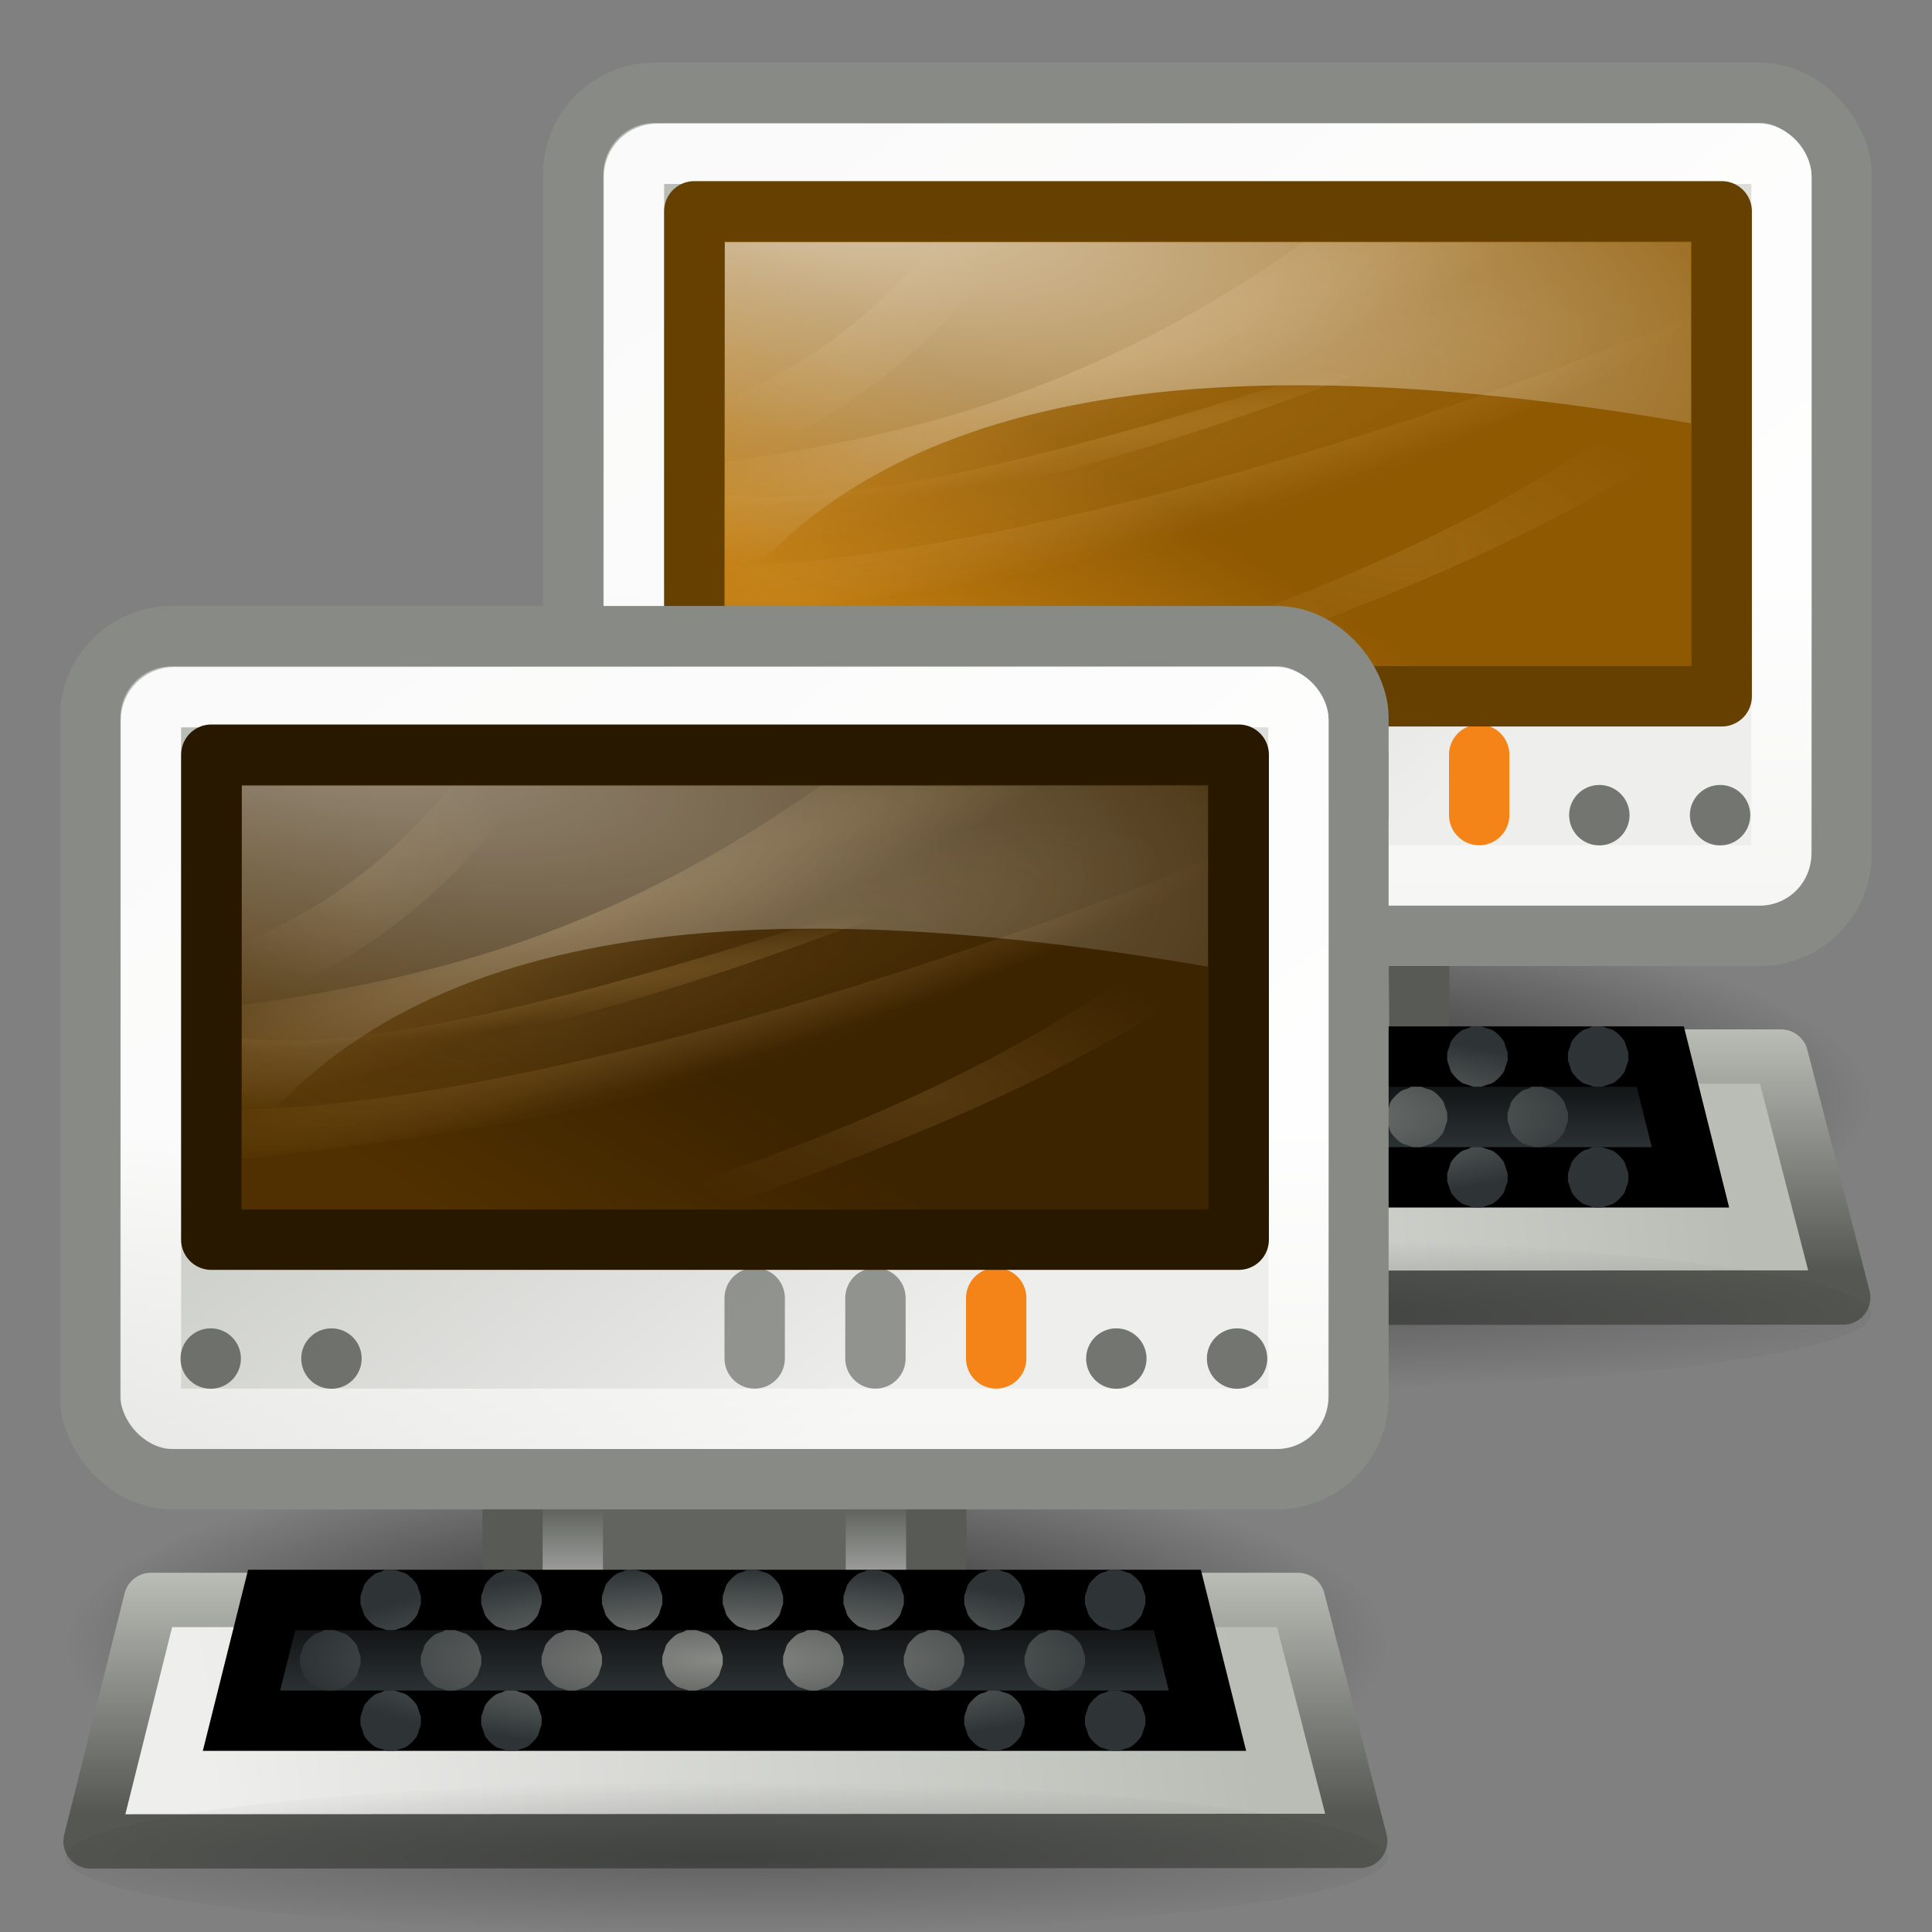 <?xml version="1.0" encoding="UTF-8" standalone="no"?>
<!-- Created with Inkscape (http://www.inkscape.org/) -->
<svg
   xmlns:dc="http://purl.org/dc/elements/1.1/"
   xmlns:cc="http://creativecommons.org/ns#"
   xmlns:rdf="http://www.w3.org/1999/02/22-rdf-syntax-ns#"
   xmlns:svg="http://www.w3.org/2000/svg"
   xmlns="http://www.w3.org/2000/svg"
   xmlns:xlink="http://www.w3.org/1999/xlink"
   xmlns:sodipodi="http://sodipodi.sourceforge.net/DTD/sodipodi-0.dtd"
   xmlns:inkscape="http://www.inkscape.org/namespaces/inkscape"
   width="32"
   height="32"
   id="svg2327"
   sodipodi:version="0.32"
   inkscape:version="0.45+devel"
   sodipodi:docbase="/home/lapo/Icone/tangerine-icon-theme/32x32/status"
   sodipodi:docname="network-receive.svg"
   version="1.0"
   inkscape:export-filename="/home/ulisse/Desktop/icone/tango-ubuntu/network-idle.png"
   inkscape:export-xdpi="90"
   inkscape:export-ydpi="90"
   inkscape:output_extension="org.inkscape.output.svg.inkscape">
  <rect width="100%" height="100%" fill="#808080" stroke="none"/>
  <defs
     id="defs3">
    <linearGradient
       id="linearGradient6666"
       inkscape:collect="always">
      <stop
         id="stop6668"
         offset="0"
         style="stop-color:#8f5902;stop-opacity:1" />
      <stop
         id="stop6670"
         offset="1"
         style="stop-color:#c17d11;stop-opacity:1" />
    </linearGradient>
    <linearGradient
       inkscape:collect="always"
       id="linearGradient6818">
      <stop
         style="stop-color:#e9b96e;stop-opacity:1;"
         offset="0"
         id="stop6820" />
      <stop
         style="stop-color:#e9b96e;stop-opacity:0;"
         offset="1"
         id="stop6822" />
    </linearGradient>
    <linearGradient
       inkscape:collect="always"
       id="linearGradient6808">
      <stop
         style="stop-color:#e9b96e;stop-opacity:1;"
         offset="0"
         id="stop6810" />
      <stop
         style="stop-color:#e9b96e;stop-opacity:0;"
         offset="1"
         id="stop6812" />
    </linearGradient>
    <linearGradient
       inkscape:collect="always"
       id="linearGradient6794">
      <stop
         style="stop-color:#e9b96e;stop-opacity:1;"
         offset="0"
         id="stop6796" />
      <stop
         style="stop-color:#e9b96e;stop-opacity:0;"
         offset="1"
         id="stop6798" />
    </linearGradient>
    <linearGradient
       inkscape:collect="always"
       id="linearGradient6782">
      <stop
         style="stop-color:#e9b96e;stop-opacity:1;"
         offset="0"
         id="stop6784" />
      <stop
         style="stop-color:#e9b96e;stop-opacity:0;"
         offset="1"
         id="stop6786" />
    </linearGradient>
    <linearGradient
       inkscape:collect="always"
       id="linearGradient6764">
      <stop
         style="stop-color:#e9b96e;stop-opacity:1;"
         offset="0"
         id="stop6766" />
      <stop
         style="stop-color:#e9b96e;stop-opacity:0;"
         offset="1"
         id="stop6768" />
    </linearGradient>
    <linearGradient
       inkscape:collect="always"
       id="linearGradient6826">
      <stop
         style="stop-color:#3c2400;stop-opacity:1;"
         offset="0"
         id="stop6828" />
      <stop
         style="stop-color:#503000;stop-opacity:1"
         offset="1"
         id="stop6830" />
    </linearGradient>
    <linearGradient
       inkscape:collect="always"
       id="linearGradient4218">
      <stop
         style="stop-color:#ffffff;stop-opacity:1;"
         offset="0"
         id="stop4220" />
      <stop
         style="stop-color:#ffffff;stop-opacity:0;"
         offset="1"
         id="stop4222" />
    </linearGradient>
    <linearGradient
       inkscape:collect="always"
       id="linearGradient2295">
      <stop
         style="stop-color:#ffffff;stop-opacity:1;"
         offset="0"
         id="stop2297" />
      <stop
         style="stop-color:#ffffff;stop-opacity:0;"
         offset="1"
         id="stop2299" />
    </linearGradient>
    <linearGradient
       id="linearGradient4663">
      <stop
         style="stop-color:#000000;stop-opacity:1;"
         offset="0"
         id="stop4665" />
      <stop
         style="stop-color:#2e3436"
         offset="1"
         id="stop4667" />
    </linearGradient>
    <linearGradient
       id="linearGradient2829"
       inkscape:collect="always">
      <stop
         id="stop2831"
         offset="0"
         style="stop-color:#babdb6" />
      <stop
         id="stop2833"
         offset="1"
         style="stop-color:#eeeeec" />
    </linearGradient>
    <linearGradient
       inkscape:collect="always"
       id="linearGradient2795">
      <stop
         style="stop-color:#000000;stop-opacity:1;"
         offset="0"
         id="stop2797" />
      <stop
         style="stop-color:#000000;stop-opacity:0;"
         offset="1"
         id="stop2799" />
    </linearGradient>
    <radialGradient
       r="23.5"
       fy="40.375"
       fx="23.963"
       cy="40.375"
       cx="23.963"
       gradientTransform="matrix(1.19,0,-1.973304e-7,0.298,-4.524,28.974)"
       gradientUnits="userSpaceOnUse"
       id="radialGradient1635"
       xlink:href="#linearGradient2795"
       inkscape:collect="always" />
    <radialGradient
       r="7.001"
       fy="18.5"
       fx="11"
       cy="18.5"
       cx="11"
       gradientTransform="matrix(1,0,0,0.214,0,14.534)"
       gradientUnits="userSpaceOnUse"
       id="radialGradient4248"
       xlink:href="#linearGradient2510"
       inkscape:collect="always" />
    <linearGradient
       y2="67.692"
       x2="196.89"
       y1="63.997"
       x1="196.89"
       gradientTransform="matrix(0.401,0,0,0.515,-74.85,-15.741)"
       gradientUnits="userSpaceOnUse"
       id="linearGradient4246"
       xlink:href="#linearGradient4663"
       inkscape:collect="always" />
    <linearGradient
       y2="17.05"
       x2="22.029"
       y1="21.056"
       x1="22.029"
       gradientUnits="userSpaceOnUse"
       id="linearGradient4244"
       xlink:href="#linearGradient1385"
       inkscape:collect="always" />
    <linearGradient
       y2="43.125"
       x2="5"
       y1="37"
       x1="42.75"
       gradientTransform="matrix(0.447,0,0,0.569,0.276,-3.847)"
       gradientUnits="userSpaceOnUse"
       id="linearGradient4242"
       xlink:href="#linearGradient2829"
       inkscape:collect="always" />
    <linearGradient
       y2="69.14"
       x2="192.618"
       y1="44.316"
       x1="192.618"
       gradientTransform="matrix(0.442,0,0,0.425,-83.55,-10.129)"
       gradientUnits="userSpaceOnUse"
       id="linearGradient1507"
       xlink:href="#linearGradient2207"
       inkscape:collect="always" />
    <linearGradient
       y2="54.871"
       x2="218.194"
       y1="29.854"
       x1="198.253"
       gradientTransform="matrix(0.468,0,0,0.464,-89.177,-11.744)"
       gradientUnits="userSpaceOnUse"
       id="linearGradient1505"
       xlink:href="#linearGradient2829"
       inkscape:collect="always" />
    <linearGradient
       y2="56.877"
       x2="207.717"
       y1="62"
       x1="207.717"
       gradientTransform="matrix(0.386,0,0,0.541,-71.644,-15.762)"
       gradientUnits="userSpaceOnUse"
       id="linearGradient1503"
       xlink:href="#linearGradient4218"
       inkscape:collect="always" />
    <linearGradient
       id="linearGradient2207"
       inkscape:collect="always">
      <stop
         id="stop2209"
         offset="0"
         style="stop-color:#ffffff;stop-opacity:1;" />
      <stop
         id="stop2211"
         offset="1"
         style="stop-color:#ffffff;stop-opacity:0;" />
    </linearGradient>
    <linearGradient
       inkscape:collect="always"
       id="linearGradient2510">
      <stop
         style="stop-color:#888a85"
         offset="0"
         id="stop2512" />
      <stop
         style="stop-color:#2e3436"
         offset="1"
         id="stop2514" />
    </linearGradient>
    <linearGradient
       inkscape:collect="always"
       id="linearGradient1385">
      <stop
         style="stop-color:#555753"
         offset="0"
         id="stop1387" />
      <stop
         style="stop-color:#babdb6"
         offset="1"
         id="stop1389" />
    </linearGradient>
    <linearGradient
       inkscape:collect="always"
       xlink:href="#linearGradient4218"
       id="linearGradient2687"
       gradientUnits="userSpaceOnUse"
       gradientTransform="matrix(0.386,0,0,0.541,-71.644,-15.762)"
       x1="207.717"
       y1="62"
       x2="207.717"
       y2="56.877" />
    <linearGradient
       inkscape:collect="always"
       xlink:href="#linearGradient2829"
       id="linearGradient2689"
       gradientUnits="userSpaceOnUse"
       gradientTransform="matrix(0.468,0,0,0.464,-89.177,-11.744)"
       x1="198.253"
       y1="29.854"
       x2="218.194"
       y2="54.871" />
    <linearGradient
       inkscape:collect="always"
       xlink:href="#linearGradient2207"
       id="linearGradient2691"
       gradientUnits="userSpaceOnUse"
       gradientTransform="matrix(0.442,0,0,0.425,-83.55,-10.129)"
       x1="192.618"
       y1="44.316"
       x2="192.618"
       y2="69.14" />
    <linearGradient
       inkscape:collect="always"
       xlink:href="#linearGradient2829"
       id="linearGradient2697"
       gradientUnits="userSpaceOnUse"
       gradientTransform="matrix(0.447,0,0,0.569,0.276,-3.847)"
       x1="42.75"
       y1="37"
       x2="5"
       y2="43.125" />
    <linearGradient
       inkscape:collect="always"
       xlink:href="#linearGradient1385"
       id="linearGradient2699"
       gradientUnits="userSpaceOnUse"
       x1="22.029"
       y1="21.056"
       x2="22.029"
       y2="17.05" />
    <linearGradient
       inkscape:collect="always"
       xlink:href="#linearGradient4663"
       id="linearGradient2701"
       gradientUnits="userSpaceOnUse"
       gradientTransform="matrix(0.401,0,0,0.515,-74.85,-15.741)"
       x1="196.89"
       y1="63.997"
       x2="196.89"
       y2="67.692" />
    <radialGradient
       inkscape:collect="always"
       xlink:href="#linearGradient2510"
       id="radialGradient2703"
       gradientUnits="userSpaceOnUse"
       gradientTransform="matrix(1,0,0,0.214,0,14.534)"
       cx="11"
       cy="18.5"
       fx="11"
       fy="18.5"
       r="7.001" />
    <radialGradient
       inkscape:collect="always"
       xlink:href="#linearGradient2795"
       id="radialGradient2705"
       gradientUnits="userSpaceOnUse"
       gradientTransform="matrix(1.19,0,-1.973304e-7,0.298,-4.524,28.974)"
       cx="23.963"
       cy="40.375"
       fx="23.963"
       fy="40.375"
       r="23.5" />
    <radialGradient
       inkscape:collect="always"
       xlink:href="#linearGradient2795"
       id="radialGradient2709"
       gradientUnits="userSpaceOnUse"
       gradientTransform="matrix(1,-2.2352524e-7,-1.7413195e-7,0.298,3.6665078e-2,28.974)"
       cx="23.963"
       cy="40.375"
       fx="23.963"
       fy="40.375"
       r="23.5" />
    <radialGradient
       inkscape:collect="always"
       xlink:href="#linearGradient2795"
       id="radialGradient3682"
       gradientUnits="userSpaceOnUse"
       gradientTransform="matrix(1,-2.2352524e-7,-1.7413195e-7,0.298,3.6665078e-2,28.974)"
       cx="23.963"
       cy="40.375"
       fx="23.963"
       fy="40.375"
       r="23.5" />
    <linearGradient
       inkscape:collect="always"
       xlink:href="#linearGradient6666"
       id="linearGradient6650"
       gradientUnits="userSpaceOnUse"
       gradientTransform="matrix(0.436,0,0,0.401,-43.115,-0.519)"
       x1="114"
       y1="14"
       x2="108"
       y2="23" />
    <radialGradient
       inkscape:collect="always"
       xlink:href="#linearGradient6764"
       id="radialGradient6652"
       gradientUnits="userSpaceOnUse"
       gradientTransform="matrix(0.447,-0.174,2.734086e-2,5.8184845e-2,-44.413,25.175)"
       cx="118"
       cy="9.608"
       fx="118"
       fy="9.608"
       r="20.031" />
    <radialGradient
       inkscape:collect="always"
       xlink:href="#linearGradient6782"
       id="radialGradient6654"
       gradientUnits="userSpaceOnUse"
       gradientTransform="matrix(0.457,-0.13,1.8634092e-2,6.2638257e-2,-45.992,21.993)"
       cx="123.706"
       cy="8.06"
       fx="123.706"
       fy="8.06"
       r="19" />
    <radialGradient
       inkscape:collect="always"
       xlink:href="#linearGradient6794"
       id="radialGradient6656"
       gradientUnits="userSpaceOnUse"
       gradientTransform="matrix(0.494,-5.7575953e-2,4.8963037e-3,3.4296209e-2,-49.901,12.568)"
       cx="117.537"
       cy="14.015"
       fx="117.537"
       fy="14.015"
       r="19" />
    <radialGradient
       inkscape:collect="always"
       xlink:href="#linearGradient6808"
       id="radialGradient6658"
       gradientUnits="userSpaceOnUse"
       gradientTransform="matrix(0.425,0,0,0.211,-20.527,3.235)"
       cx="82"
       cy="23.099"
       fx="82"
       fy="23.099"
       r="11.469" />
    <radialGradient
       inkscape:collect="always"
       xlink:href="#linearGradient6818"
       id="radialGradient6660"
       gradientUnits="userSpaceOnUse"
       gradientTransform="matrix(0.441,0,0,0.343,-43.69,0.152)"
       cx="110.5"
       cy="12.5"
       fx="110.5"
       fy="12.5"
       r="6" />
    <radialGradient
       inkscape:collect="always"
       xlink:href="#linearGradient6764"
       id="radialGradient6662"
       gradientUnits="userSpaceOnUse"
       gradientTransform="matrix(0.473,-0.132,2.7821981e-2,8.1484825e-2,-46.742,19.108)"
       cx="115.248"
       cy="34.712"
       fx="115.248"
       fy="34.712"
       r="20.031" />
    <radialGradient
       inkscape:collect="always"
       xlink:href="#linearGradient2295"
       id="radialGradient6664"
       gradientUnits="userSpaceOnUse"
       gradientTransform="matrix(1.025,0.223,-5.150105e-2,0.322,-197.828,-47.431)"
       cx="197.48"
       cy="16.235"
       fx="197.48"
       fy="16.235"
       r="20" />
    <linearGradient
       inkscape:collect="always"
       xlink:href="#linearGradient6826"
       id="linearGradient7421"
       gradientUnits="userSpaceOnUse"
       gradientTransform="matrix(0.436,0,0,0.401,-43.115,-0.519)"
       x1="114"
       y1="14"
       x2="108"
       y2="23" />
    <radialGradient
       inkscape:collect="always"
       xlink:href="#linearGradient6764"
       id="radialGradient7423"
       gradientUnits="userSpaceOnUse"
       gradientTransform="matrix(0.447,-0.174,2.734086e-2,5.8184845e-2,-44.413,25.175)"
       cx="118"
       cy="9.608"
       fx="118"
       fy="9.608"
       r="20.031" />
    <radialGradient
       inkscape:collect="always"
       xlink:href="#linearGradient6782"
       id="radialGradient7425"
       gradientUnits="userSpaceOnUse"
       gradientTransform="matrix(0.457,-0.13,1.8634092e-2,6.2638257e-2,-45.992,21.993)"
       cx="123.706"
       cy="8.06"
       fx="123.706"
       fy="8.06"
       r="19" />
    <radialGradient
       inkscape:collect="always"
       xlink:href="#linearGradient6794"
       id="radialGradient7427"
       gradientUnits="userSpaceOnUse"
       gradientTransform="matrix(0.494,-5.7575953e-2,4.8963037e-3,3.4296209e-2,-49.901,12.568)"
       cx="117.537"
       cy="14.015"
       fx="117.537"
       fy="14.015"
       r="19" />
    <radialGradient
       inkscape:collect="always"
       xlink:href="#linearGradient6808"
       id="radialGradient7429"
       gradientUnits="userSpaceOnUse"
       gradientTransform="matrix(0.425,0,0,0.211,-20.527,3.235)"
       cx="82"
       cy="23.099"
       fx="82"
       fy="23.099"
       r="11.469" />
    <radialGradient
       inkscape:collect="always"
       xlink:href="#linearGradient6818"
       id="radialGradient7431"
       gradientUnits="userSpaceOnUse"
       gradientTransform="matrix(0.441,0,0,0.343,-43.69,0.152)"
       cx="110.5"
       cy="12.5"
       fx="110.5"
       fy="12.5"
       r="6" />
    <radialGradient
       inkscape:collect="always"
       xlink:href="#linearGradient6764"
       id="radialGradient7433"
       gradientUnits="userSpaceOnUse"
       gradientTransform="matrix(0.473,-0.132,2.7821981e-2,8.1484825e-2,-46.742,19.108)"
       cx="115.248"
       cy="34.712"
       fx="115.248"
       fy="34.712"
       r="20.031" />
    <radialGradient
       inkscape:collect="always"
       xlink:href="#linearGradient2295"
       id="radialGradient7435"
       gradientUnits="userSpaceOnUse"
       gradientTransform="matrix(1.025,0.223,-5.150105e-2,0.322,-197.828,-47.431)"
       cx="197.48"
       cy="16.235"
       fx="197.48"
       fy="16.235"
       r="20" />
  </defs>
  <sodipodi:namedview
     id="base"
     pagecolor="#ffffff"
     bordercolor="#666666"
     borderopacity="1"
     inkscape:pageopacity="0.0"
     inkscape:pageshadow="2"
     inkscape:zoom="1"
     inkscape:cx="14.836758"
     inkscape:cy="16.238913"
     inkscape:current-layer="layer2"
     showgrid="false"
     inkscape:grid-bbox="true"
     inkscape:document-units="px"
     inkscape:window-width="1085"
     inkscape:window-height="806"
     inkscape:window-x="72"
     inkscape:window-y="41"
     inkscape:showpageshadow="false"
     showborder="false"
     gridspacingx="0.5px"
     gridspacingy="0.5px"
     gridempspacing="2"
     inkscape:grid-points="true"
     showguides="true"
     inkscape:guide-bbox="true"
     fill="#888a85"
     stroke="#eeeeec"
     width="32px"
     height="32px"
     inkscape:snap-nodes="false"
     inkscape:snap-bbox="true"
     objecttolerance="1"
     gridtolerance="10000">
    <inkscape:grid
       type="xygrid"
       id="grid6531" />
  </sodipodi:namedview>
  <g
     inkscape:groupmode="layer"
     id="layer2"
     inkscape:label="layer 2"
     style="display:inline">
    <path
       sodipodi:type="arc"
       style="opacity:0.751;color:#000000;fill:url(#radialGradient3682);fill-opacity:1;fill-rule:nonzero;stroke:none;stroke-width:1;stroke-linecap:round;stroke-linejoin:miter;marker:none;marker-start:none;marker-mid:none;marker-end:none;stroke-miterlimit:4;stroke-dasharray:none;stroke-dashoffset:0;stroke-opacity:1;visibility:visible;display:inline;overflow:visible"
       id="path3680"
       sodipodi:cx="24"
       sodipodi:cy="41"
       sodipodi:rx="23.5"
       sodipodi:ry="7"
       d="M 47.5 41 A 23.5 7 0 1 1  0.5,41 A 23.5 7 0 1 1  47.5 41 z"
       transform="matrix(0.466,0,0,0.451,8.853,-0.268)" />
    <g
       id="layer1"
       inkscape:label="Shadow"
       transform="translate(9,1)" />
    <g
       id="g2466"
       inkscape:label="Lavoro"
       style="display:inline"
       transform="translate(9,1)">
      <g
         id="g2611"
         inkscape:label="Shadow"
         transform="translate(0,15.066)" />
      <g
         id="g2613"
         inkscape:label="Lavoro"
         style="display:inline"
         transform="translate(0,15.066)" />
      <rect
         style="opacity:1;fill:#62645f;fill-opacity:1;fill-rule:nonzero;stroke:#585a55;stroke-width:1;stroke-linecap:round;stroke-linejoin:miter;marker:none;marker-start:none;marker-mid:none;marker-end:none;stroke-miterlimit:4;stroke-dasharray:none;stroke-dashoffset:0;stroke-opacity:1;visibility:visible;display:inline;overflow:visible"
         id="rect1428"
         width="7.015"
         height="3.929"
         x="7.491"
         y="13.571" />
      <rect
         style="opacity:1;fill:none;fill-opacity:1;fill-rule:nonzero;stroke:url(#linearGradient1503);stroke-width:1;stroke-linecap:round;stroke-linejoin:miter;marker:none;marker-start:none;marker-mid:none;marker-end:none;stroke-miterlimit:4;stroke-dasharray:none;stroke-dashoffset:0;stroke-opacity:1;visibility:visible;display:inline;overflow:visible"
         id="rect1430"
         width="5.021"
         height="3.749"
         x="8.487"
         y="13.751" />
      <rect
         style="opacity:1;fill:url(#linearGradient1505);fill-opacity:1;fill-rule:nonzero;stroke:#888a85;stroke-width:1;stroke-linecap:round;stroke-linejoin:round;marker:none;marker-start:none;marker-mid:none;marker-end:none;stroke-miterlimit:4;stroke-dasharray:none;stroke-dashoffset:0;stroke-opacity:1;visibility:visible;display:inline;overflow:visible"
         id="rect1432"
         width="21.006"
         height="13.963"
         x="0.494"
         y="0.537"
         rx="1.35"
         ry="1.35" />
      <rect
         style="opacity:0.931;fill:none;fill-opacity:1;fill-rule:nonzero;stroke:url(#linearGradient1507);stroke-width:1;stroke-linecap:round;stroke-linejoin:miter;marker:none;marker-start:none;marker-mid:none;marker-end:none;stroke-miterlimit:4;stroke-dasharray:none;stroke-dashoffset:0;stroke-opacity:1;visibility:visible;display:inline;overflow:visible"
         id="rect1434"
         width="19.007"
         height="11.953"
         x="1.5"
         y="1.547"
         rx="0.387"
         ry="0.387" />
      <path
         sodipodi:type="arc"
         style="opacity:0.804;fill:#555753;fill-opacity:1;fill-rule:nonzero;stroke:none;stroke-width:1.1;stroke-linecap:square;stroke-linejoin:miter;marker:none;marker-start:none;marker-mid:none;marker-end:none;stroke-miterlimit:4;stroke-dasharray:none;stroke-dashoffset:0;stroke-opacity:1;visibility:visible;display:inline;overflow:visible"
         id="path1446"
         sodipodi:cx="194.25"
         sodipodi:cy="51.25"
         sodipodi:rx="0.25"
         sodipodi:ry="0.25"
         d="M 194.5,51.25 A 0.25,0.25 0 1 1 194,51.25 A 0.25,0.25 0 1 1 194.5,51.25 z"
         transform="matrix(2,0,0,2,-386.01,-89.998)" />
      <path
         sodipodi:type="arc"
         style="opacity:0.804;fill:#555753;fill-opacity:1;fill-rule:nonzero;stroke:none;stroke-width:1.1;stroke-linecap:square;stroke-linejoin:miter;marker:none;marker-start:none;marker-mid:none;marker-end:none;stroke-miterlimit:4;stroke-dasharray:none;stroke-dashoffset:0;stroke-opacity:1;visibility:visible;display:inline;overflow:visible"
         id="path1450"
         sodipodi:cx="194.25"
         sodipodi:cy="51.25"
         sodipodi:rx="0.25"
         sodipodi:ry="0.25"
         d="M 194.5,51.25 A 0.25,0.25 0 1 1 194,51.25 A 0.25,0.25 0 1 1 194.5,51.25 z"
         transform="matrix(2,0,0,2,-371.01,-89.998)" />
      <path
         sodipodi:type="arc"
         style="opacity:0.804;fill:#555753;fill-opacity:1;fill-rule:nonzero;stroke:none;stroke-width:1.1;stroke-linecap:square;stroke-linejoin:miter;marker:none;marker-start:none;marker-mid:none;marker-end:none;stroke-miterlimit:4;stroke-dasharray:none;stroke-dashoffset:0;stroke-opacity:1;visibility:visible;display:inline;overflow:visible"
         id="path1454"
         sodipodi:cx="194.25"
         sodipodi:cy="51.25"
         sodipodi:rx="0.25"
         sodipodi:ry="0.25"
         d="M 194.5,51.25 A 0.25,0.25 0 1 1 194,51.25 A 0.25,0.25 0 1 1 194.5,51.25 z"
         transform="matrix(2,0,0,2,-369.01,-89.998)" />
      <path
         sodipodi:type="arc"
         style="opacity:0.804;fill:#555753;fill-opacity:1;fill-rule:nonzero;stroke:none;stroke-width:1.1;stroke-linecap:square;stroke-linejoin:miter;marker:none;marker-start:none;marker-mid:none;marker-end:none;stroke-miterlimit:4;stroke-dasharray:none;stroke-dashoffset:0;stroke-opacity:1;visibility:visible;display:inline;overflow:visible"
         id="path1458"
         sodipodi:cx="194.25"
         sodipodi:cy="51.25"
         sodipodi:rx="0.25"
         sodipodi:ry="0.25"
         d="M 194.5,51.25 A 0.25,0.25 0 1 1 194,51.25 A 0.25,0.25 0 1 1 194.5,51.25 z"
         transform="matrix(2,0,0,2,-384.01,-89.998)" />
      <path
         style="opacity:0.9;fill:none;fill-opacity:1;fill-rule:evenodd;stroke:#888a85;stroke-width:1;stroke-linecap:round;stroke-linejoin:miter;stroke-miterlimit:4;stroke-dasharray:none;stroke-opacity:1;display:inline"
         d="M 13.5,11.5 L 13.5,12.5"
         id="path1483"
         sodipodi:nodetypes="cc" />
      <path
         style="opacity:0.9;fill:none;fill-opacity:1;fill-rule:evenodd;stroke:#888a85;stroke-width:1;stroke-linecap:round;stroke-linejoin:miter;stroke-miterlimit:4;stroke-dasharray:none;stroke-opacity:1;display:inline"
         d="M 11.5,11.5 L 11.5,12.5"
         id="path1485"
         sodipodi:nodetypes="cc" />
      <path
         style="opacity:0.9;fill:#babdb6;fill-opacity:1;fill-rule:evenodd;stroke:#f57900;stroke-width:1;stroke-linecap:round;stroke-linejoin:miter;stroke-miterlimit:4;stroke-dasharray:none;stroke-opacity:1;display:inline"
         d="M 15.5,11.5 L 15.5,12.5"
         id="path1487"
         sodipodi:nodetypes="cc" />
      <g
         id="g4237"
         transform="translate(-2.9286e-2,-1)">
        <path
           style="fill:url(#linearGradient4242);fill-opacity:1;fill-rule:nonzero;stroke:url(#linearGradient4244);stroke-width:0.9;stroke-linecap:round;stroke-linejoin:round;marker:none;marker-start:none;marker-mid:none;marker-end:none;stroke-miterlimit:4;stroke-dasharray:none;stroke-dashoffset:0;stroke-opacity:1;visibility:visible;display:inline;overflow:visible"
           d="M 1.529,17.5 L 20.529,17.5 L 21.559,21.491 L 0.529,21.5 L 1.529,17.5 z"
           id="path2622"
           sodipodi:nodetypes="ccccc" />
        <path
           style="fill:url(#linearGradient4246);fill-opacity:1;fill-rule:nonzero;stroke:#000000;stroke-width:1;stroke-linecap:round;stroke-linejoin:miter;marker:none;marker-start:none;marker-mid:none;marker-end:none;stroke-miterlimit:4;stroke-dashoffset:0;stroke-opacity:1;visibility:visible;display:inline;overflow:visible"
           d="M 3.529,17.5 L 18.529,17.5 L 19.029,19.5 L 3.029,19.5 L 3.529,17.5 z"
           id="path2626"
           sodipodi:nodetypes="ccccc" />
        <path
           id="path2414"
           d="M 5.406,17 C 5.39,17.003 5.359,17.026 5.344,17.031 C 5.321,17.04 5.271,17.051 5.25,17.062 C 5.181,17.104 5.104,17.181 5.062,17.25 C 5.051,17.271 5.04,17.321 5.031,17.344 C 5.024,17.367 5.004,17.413 5,17.438 C 4.998,17.454 5,17.483 5,17.5 C 5,17.517 4.998,17.546 5,17.562 C 5.004,17.587 5.024,17.633 5.031,17.656 C 5.04,17.679 5.051,17.729 5.062,17.75 C 5.104,17.819 5.181,17.896 5.25,17.938 C 5.271,17.949 5.321,17.96 5.344,17.969 C 5.367,17.976 5.413,17.996 5.438,18 C 5.454,18.002 5.483,18 5.5,18 C 5.517,18 5.546,18.002 5.562,18 C 5.587,17.996 5.633,17.976 5.656,17.969 C 5.679,17.96 5.729,17.949 5.75,17.938 C 5.819,17.896 5.896,17.819 5.938,17.75 C 5.949,17.729 5.96,17.679 5.969,17.656 C 5.976,17.633 5.996,17.587 6,17.562 C 6.002,17.546 6,17.517 6,17.5 C 6,17.483 6.002,17.454 6,17.438 C 5.996,17.413 5.976,17.367 5.969,17.344 C 5.96,17.321 5.949,17.271 5.938,17.25 C 5.896,17.181 5.819,17.104 5.75,17.062 C 5.729,17.051 5.679,17.04 5.656,17.031 C 5.633,17.024 5.587,17.004 5.562,17 C 5.546,16.998 5.517,17 5.5,17 C 5.483,17 5.454,16.998 5.438,17 C 5.429,17.001 5.414,16.998 5.406,17 z M 7.406,17 C 7.39,17.003 7.359,17.026 7.344,17.031 C 7.321,17.04 7.271,17.051 7.25,17.062 C 7.181,17.104 7.104,17.181 7.062,17.25 C 7.051,17.271 7.04,17.321 7.031,17.344 C 7.024,17.367 7.004,17.413 7,17.438 C 6.998,17.454 7,17.483 7,17.5 C 7,17.517 6.998,17.546 7,17.562 C 7.004,17.587 7.024,17.633 7.031,17.656 C 7.04,17.679 7.051,17.729 7.062,17.75 C 7.104,17.819 7.181,17.896 7.25,17.938 C 7.271,17.949 7.321,17.96 7.344,17.969 C 7.367,17.976 7.413,17.996 7.438,18 C 7.454,18.002 7.483,18 7.5,18 C 7.517,18 7.546,18.002 7.562,18 C 7.587,17.996 7.633,17.976 7.656,17.969 C 7.679,17.96 7.729,17.949 7.75,17.938 C 7.819,17.896 7.896,17.819 7.938,17.75 C 7.949,17.729 7.96,17.679 7.969,17.656 C 7.976,17.633 7.996,17.587 8,17.562 C 8.002,17.546 8,17.517 8,17.5 C 8,17.483 8.002,17.454 8,17.438 C 7.996,17.413 7.976,17.367 7.969,17.344 C 7.96,17.321 7.949,17.271 7.938,17.25 C 7.896,17.181 7.819,17.104 7.75,17.062 C 7.729,17.051 7.679,17.04 7.656,17.031 C 7.633,17.024 7.587,17.004 7.562,17 C 7.546,16.998 7.517,17 7.5,17 C 7.483,17 7.454,16.998 7.438,17 C 7.429,17.001 7.414,16.998 7.406,17 z M 9.406,17 C 9.39,17.003 9.359,17.026 9.344,17.031 C 9.321,17.04 9.271,17.051 9.25,17.062 C 9.181,17.104 9.104,17.181 9.062,17.25 C 9.051,17.271 9.04,17.321 9.031,17.344 C 9.024,17.367 9.004,17.413 9,17.438 C 8.998,17.454 9,17.483 9,17.5 C 9,17.517 8.998,17.546 9,17.562 C 9.004,17.587 9.024,17.633 9.031,17.656 C 9.04,17.679 9.051,17.729 9.062,17.75 C 9.104,17.819 9.181,17.896 9.25,17.938 C 9.271,17.949 9.321,17.96 9.344,17.969 C 9.367,17.976 9.413,17.996 9.438,18 C 9.454,18.002 9.483,18 9.5,18 C 9.517,18 9.546,18.002 9.562,18 C 9.587,17.996 9.633,17.976 9.656,17.969 C 9.679,17.96 9.729,17.949 9.75,17.938 C 9.819,17.896 9.896,17.819 9.938,17.75 C 9.949,17.729 9.96,17.679 9.969,17.656 C 9.976,17.633 9.996,17.587 10,17.562 C 10.002,17.546 10,17.517 10,17.5 C 10,17.483 10.002,17.454 10,17.438 C 9.996,17.413 9.976,17.367 9.969,17.344 C 9.96,17.321 9.949,17.271 9.938,17.25 C 9.896,17.181 9.819,17.104 9.75,17.062 C 9.729,17.051 9.679,17.04 9.656,17.031 C 9.633,17.024 9.587,17.004 9.562,17 C 9.546,16.998 9.517,17 9.5,17 C 9.483,17 9.454,16.998 9.438,17 C 9.429,17.001 9.414,16.998 9.406,17 z M 11.406,17 C 11.39,17.003 11.359,17.026 11.344,17.031 C 11.321,17.04 11.271,17.051 11.25,17.062 C 11.181,17.104 11.104,17.181 11.062,17.25 C 11.051,17.271 11.04,17.321 11.031,17.344 C 11.024,17.367 11.004,17.413 11,17.438 C 10.998,17.454 11,17.483 11,17.5 C 11,17.517 10.998,17.546 11,17.562 C 11.004,17.587 11.024,17.633 11.031,17.656 C 11.04,17.679 11.051,17.729 11.062,17.75 C 11.104,17.819 11.181,17.896 11.25,17.938 C 11.271,17.949 11.321,17.96 11.344,17.969 C 11.367,17.976 11.413,17.996 11.438,18 C 11.454,18.002 11.483,18 11.5,18 C 11.517,18 11.546,18.002 11.562,18 C 11.587,17.996 11.633,17.976 11.656,17.969 C 11.679,17.96 11.729,17.949 11.75,17.938 C 11.819,17.896 11.896,17.819 11.938,17.75 C 11.949,17.729 11.96,17.679 11.969,17.656 C 11.976,17.633 11.996,17.587 12,17.562 C 12.002,17.546 12,17.517 12,17.5 C 12,17.483 12.002,17.454 12,17.438 C 11.996,17.413 11.976,17.367 11.969,17.344 C 11.96,17.321 11.949,17.271 11.938,17.25 C 11.896,17.181 11.819,17.104 11.75,17.062 C 11.729,17.051 11.679,17.04 11.656,17.031 C 11.633,17.024 11.587,17.004 11.562,17 C 11.546,16.998 11.517,17 11.5,17 C 11.483,17 11.454,16.998 11.438,17 C 11.429,17.001 11.414,16.998 11.406,17 z M 13.406,17 C 13.39,17.003 13.359,17.026 13.344,17.031 C 13.321,17.04 13.271,17.051 13.25,17.062 C 13.181,17.104 13.104,17.181 13.062,17.25 C 13.051,17.271 13.04,17.321 13.031,17.344 C 13.024,17.367 13.004,17.413 13,17.438 C 12.998,17.454 13,17.483 13,17.5 C 13,17.517 12.998,17.546 13,17.562 C 13.004,17.587 13.024,17.633 13.031,17.656 C 13.04,17.679 13.051,17.729 13.062,17.75 C 13.104,17.819 13.181,17.896 13.25,17.938 C 13.271,17.949 13.321,17.96 13.344,17.969 C 13.367,17.976 13.413,17.996 13.438,18 C 13.454,18.002 13.483,18 13.5,18 C 13.517,18 13.546,18.002 13.562,18 C 13.587,17.996 13.633,17.976 13.656,17.969 C 13.679,17.96 13.729,17.949 13.75,17.938 C 13.819,17.896 13.896,17.819 13.938,17.75 C 13.949,17.729 13.96,17.679 13.969,17.656 C 13.976,17.633 13.996,17.587 14,17.562 C 14.002,17.546 14,17.517 14,17.5 C 14,17.483 14.002,17.454 14,17.438 C 13.996,17.413 13.976,17.367 13.969,17.344 C 13.96,17.321 13.949,17.271 13.938,17.25 C 13.896,17.181 13.819,17.104 13.75,17.062 C 13.729,17.051 13.679,17.04 13.656,17.031 C 13.633,17.024 13.587,17.004 13.562,17 C 13.546,16.998 13.517,17 13.5,17 C 13.483,17 13.454,16.998 13.438,17 C 13.429,17.001 13.414,16.998 13.406,17 z M 15.406,17 C 15.39,17.003 15.359,17.026 15.344,17.031 C 15.321,17.04 15.271,17.051 15.25,17.062 C 15.181,17.104 15.104,17.181 15.062,17.25 C 15.051,17.271 15.04,17.321 15.031,17.344 C 15.024,17.367 15.004,17.413 15,17.438 C 14.998,17.454 15,17.483 15,17.5 C 15,17.517 14.998,17.546 15,17.562 C 15.004,17.587 15.024,17.633 15.031,17.656 C 15.04,17.679 15.051,17.729 15.062,17.75 C 15.104,17.819 15.181,17.896 15.25,17.938 C 15.271,17.949 15.321,17.96 15.344,17.969 C 15.367,17.976 15.413,17.996 15.438,18 C 15.454,18.002 15.483,18 15.5,18 C 15.517,18 15.546,18.002 15.562,18 C 15.587,17.996 15.633,17.976 15.656,17.969 C 15.679,17.96 15.729,17.949 15.75,17.938 C 15.819,17.896 15.896,17.819 15.938,17.75 C 15.949,17.729 15.96,17.679 15.969,17.656 C 15.976,17.633 15.996,17.587 16,17.562 C 16.002,17.546 16,17.517 16,17.5 C 16,17.483 16.002,17.454 16,17.438 C 15.996,17.413 15.976,17.367 15.969,17.344 C 15.96,17.321 15.949,17.271 15.938,17.25 C 15.896,17.181 15.819,17.104 15.75,17.062 C 15.729,17.051 15.679,17.04 15.656,17.031 C 15.633,17.024 15.587,17.004 15.562,17 C 15.546,16.998 15.517,17 15.5,17 C 15.483,17 15.454,16.998 15.438,17 C 15.429,17.001 15.414,16.998 15.406,17 z M 17.406,17 C 17.39,17.003 17.359,17.026 17.344,17.031 C 17.321,17.04 17.271,17.051 17.25,17.062 C 17.181,17.104 17.104,17.181 17.062,17.25 C 17.051,17.271 17.04,17.321 17.031,17.344 C 17.024,17.367 17.004,17.413 17,17.438 C 16.998,17.454 17,17.483 17,17.5 C 17,17.517 16.998,17.546 17,17.562 C 17.004,17.587 17.024,17.633 17.031,17.656 C 17.04,17.679 17.051,17.729 17.062,17.75 C 17.104,17.819 17.181,17.896 17.25,17.938 C 17.271,17.949 17.321,17.96 17.344,17.969 C 17.367,17.976 17.413,17.996 17.438,18 C 17.454,18.002 17.483,18 17.5,18 C 17.517,18 17.546,18.002 17.562,18 C 17.587,17.996 17.633,17.976 17.656,17.969 C 17.679,17.96 17.729,17.949 17.75,17.938 C 17.819,17.896 17.896,17.819 17.938,17.75 C 17.949,17.729 17.96,17.679 17.969,17.656 C 17.976,17.633 17.996,17.587 18,17.562 C 18.002,17.546 18,17.517 18,17.5 C 18,17.483 18.002,17.454 18,17.438 C 17.996,17.413 17.976,17.367 17.969,17.344 C 17.96,17.321 17.949,17.271 17.938,17.25 C 17.896,17.181 17.819,17.104 17.75,17.062 C 17.729,17.051 17.679,17.04 17.656,17.031 C 17.633,17.024 17.587,17.004 17.562,17 C 17.546,16.998 17.517,17 17.5,17 C 17.483,17 17.454,16.998 17.438,17 C 17.429,17.001 17.414,16.998 17.406,17 z M 4.406,18 C 4.39,18.003 4.359,18.026 4.344,18.031 C 4.321,18.04 4.271,18.051 4.25,18.062 C 4.181,18.104 4.104,18.181 4.062,18.25 C 4.051,18.271 4.04,18.321 4.031,18.344 C 4.024,18.367 4.004,18.413 4,18.438 C 3.998,18.454 4,18.483 4,18.5 C 4,18.517 3.998,18.546 4,18.562 C 4.004,18.587 4.024,18.633 4.031,18.656 C 4.04,18.679 4.051,18.729 4.062,18.75 C 4.104,18.819 4.181,18.896 4.25,18.938 C 4.271,18.949 4.321,18.96 4.344,18.969 C 4.367,18.976 4.413,18.996 4.438,19 C 4.454,19.002 4.483,19 4.5,19 C 4.517,19 4.546,19.002 4.562,19 C 4.587,18.996 4.633,18.976 4.656,18.969 C 4.679,18.96 4.729,18.949 4.75,18.938 C 4.819,18.896 4.896,18.819 4.938,18.75 C 4.949,18.729 4.96,18.679 4.969,18.656 C 4.976,18.633 4.996,18.587 5,18.562 C 5.002,18.546 5,18.517 5,18.5 C 5,18.483 5.002,18.454 5,18.438 C 4.996,18.413 4.976,18.367 4.969,18.344 C 4.96,18.321 4.949,18.271 4.938,18.25 C 4.896,18.181 4.819,18.104 4.75,18.062 C 4.729,18.051 4.679,18.04 4.656,18.031 C 4.633,18.024 4.587,18.004 4.562,18 C 4.546,17.998 4.517,18 4.5,18 C 4.483,18 4.454,17.998 4.438,18 C 4.429,18.001 4.414,17.998 4.406,18 z M 6.406,18 C 6.39,18.003 6.359,18.026 6.344,18.031 C 6.321,18.04 6.271,18.051 6.25,18.062 C 6.181,18.104 6.104,18.181 6.062,18.25 C 6.051,18.271 6.04,18.321 6.031,18.344 C 6.024,18.367 6.004,18.413 6,18.438 C 5.998,18.454 6,18.483 6,18.5 C 6,18.517 5.998,18.546 6,18.562 C 6.004,18.587 6.024,18.633 6.031,18.656 C 6.04,18.679 6.051,18.729 6.062,18.75 C 6.104,18.819 6.181,18.896 6.25,18.938 C 6.271,18.949 6.321,18.96 6.344,18.969 C 6.367,18.976 6.413,18.996 6.438,19 C 6.454,19.002 6.483,19 6.5,19 C 6.517,19 6.546,19.002 6.562,19 C 6.587,18.996 6.633,18.976 6.656,18.969 C 6.679,18.96 6.729,18.949 6.75,18.938 C 6.819,18.896 6.896,18.819 6.938,18.75 C 6.949,18.729 6.96,18.679 6.969,18.656 C 6.976,18.633 6.996,18.587 7,18.562 C 7.002,18.546 7,18.517 7,18.5 C 7,18.483 7.002,18.454 7,18.438 C 6.996,18.413 6.976,18.367 6.969,18.344 C 6.96,18.321 6.949,18.271 6.938,18.25 C 6.896,18.181 6.819,18.104 6.75,18.062 C 6.729,18.051 6.679,18.04 6.656,18.031 C 6.633,18.024 6.587,18.004 6.562,18 C 6.546,17.998 6.517,18 6.5,18 C 6.483,18 6.454,17.998 6.438,18 C 6.429,18.001 6.414,17.998 6.406,18 z M 8.406,18 C 8.39,18.003 8.359,18.026 8.344,18.031 C 8.321,18.04 8.271,18.051 8.25,18.062 C 8.181,18.104 8.104,18.181 8.062,18.25 C 8.051,18.271 8.04,18.321 8.031,18.344 C 8.024,18.367 8.004,18.413 8,18.438 C 7.998,18.454 8,18.483 8,18.5 C 8,18.517 7.998,18.546 8,18.562 C 8.004,18.587 8.024,18.633 8.031,18.656 C 8.04,18.679 8.051,18.729 8.062,18.75 C 8.104,18.819 8.181,18.896 8.25,18.938 C 8.271,18.949 8.321,18.96 8.344,18.969 C 8.367,18.976 8.413,18.996 8.438,19 C 8.454,19.002 8.483,19 8.5,19 C 8.517,19 8.546,19.002 8.562,19 C 8.587,18.996 8.633,18.976 8.656,18.969 C 8.679,18.96 8.729,18.949 8.75,18.938 C 8.819,18.896 8.896,18.819 8.938,18.75 C 8.949,18.729 8.96,18.679 8.969,18.656 C 8.976,18.633 8.996,18.587 9,18.562 C 9.002,18.546 9,18.517 9,18.5 C 9,18.483 9.002,18.454 9,18.438 C 8.996,18.413 8.976,18.367 8.969,18.344 C 8.96,18.321 8.949,18.271 8.938,18.25 C 8.896,18.181 8.819,18.104 8.75,18.062 C 8.729,18.051 8.679,18.04 8.656,18.031 C 8.633,18.024 8.587,18.004 8.562,18 C 8.546,17.998 8.517,18 8.5,18 C 8.483,18 8.454,17.998 8.438,18 C 8.429,18.001 8.414,17.998 8.406,18 z M 10.406,18 C 10.39,18.003 10.359,18.026 10.344,18.031 C 10.321,18.04 10.271,18.051 10.25,18.062 C 10.181,18.104 10.104,18.181 10.062,18.25 C 10.051,18.271 10.04,18.321 10.031,18.344 C 10.024,18.367 10.004,18.413 10,18.438 C 9.998,18.454 10,18.483 10,18.5 C 10,18.517 9.998,18.546 10,18.562 C 10.004,18.587 10.024,18.633 10.031,18.656 C 10.04,18.679 10.051,18.729 10.062,18.75 C 10.104,18.819 10.181,18.896 10.25,18.938 C 10.271,18.949 10.321,18.96 10.344,18.969 C 10.367,18.976 10.413,18.996 10.438,19 C 10.454,19.002 10.483,19 10.5,19 C 10.517,19 10.546,19.002 10.562,19 C 10.587,18.996 10.633,18.976 10.656,18.969 C 10.679,18.96 10.729,18.949 10.75,18.938 C 10.819,18.896 10.896,18.819 10.938,18.75 C 10.949,18.729 10.96,18.679 10.969,18.656 C 10.976,18.633 10.996,18.587 11,18.562 C 11.002,18.546 11,18.517 11,18.5 C 11,18.483 11.002,18.454 11,18.438 C 10.996,18.413 10.976,18.367 10.969,18.344 C 10.96,18.321 10.949,18.271 10.938,18.25 C 10.896,18.181 10.819,18.104 10.75,18.062 C 10.729,18.051 10.679,18.04 10.656,18.031 C 10.633,18.024 10.587,18.004 10.562,18 C 10.546,17.998 10.517,18 10.5,18 C 10.483,18 10.454,17.998 10.438,18 C 10.429,18.001 10.414,17.998 10.406,18 z M 12.406,18 C 12.39,18.003 12.359,18.026 12.344,18.031 C 12.321,18.04 12.271,18.051 12.25,18.062 C 12.181,18.104 12.104,18.181 12.062,18.25 C 12.051,18.271 12.04,18.321 12.031,18.344 C 12.024,18.367 12.004,18.413 12,18.438 C 11.998,18.454 12,18.483 12,18.5 C 12,18.517 11.998,18.546 12,18.562 C 12.004,18.587 12.024,18.633 12.031,18.656 C 12.04,18.679 12.051,18.729 12.062,18.75 C 12.104,18.819 12.181,18.896 12.25,18.938 C 12.271,18.949 12.321,18.96 12.344,18.969 C 12.367,18.976 12.413,18.996 12.438,19 C 12.454,19.002 12.483,19 12.5,19 C 12.517,19 12.546,19.002 12.562,19 C 12.587,18.996 12.633,18.976 12.656,18.969 C 12.679,18.96 12.729,18.949 12.75,18.938 C 12.819,18.896 12.896,18.819 12.938,18.75 C 12.949,18.729 12.96,18.679 12.969,18.656 C 12.976,18.633 12.996,18.587 13,18.562 C 13.002,18.546 13,18.517 13,18.5 C 13,18.483 13.002,18.454 13,18.438 C 12.996,18.413 12.976,18.367 12.969,18.344 C 12.96,18.321 12.949,18.271 12.938,18.25 C 12.896,18.181 12.819,18.104 12.75,18.062 C 12.729,18.051 12.679,18.04 12.656,18.031 C 12.633,18.024 12.587,18.004 12.562,18 C 12.546,17.998 12.517,18 12.5,18 C 12.483,18 12.454,17.998 12.438,18 C 12.429,18.001 12.414,17.998 12.406,18 z M 14.406,18 C 14.39,18.003 14.359,18.026 14.344,18.031 C 14.321,18.04 14.271,18.051 14.25,18.062 C 14.181,18.104 14.104,18.181 14.062,18.25 C 14.051,18.271 14.04,18.321 14.031,18.344 C 14.024,18.367 14.004,18.413 14,18.438 C 13.998,18.454 14,18.483 14,18.5 C 14,18.517 13.998,18.546 14,18.562 C 14.004,18.587 14.024,18.633 14.031,18.656 C 14.04,18.679 14.051,18.729 14.062,18.75 C 14.104,18.819 14.181,18.896 14.25,18.938 C 14.271,18.949 14.321,18.96 14.344,18.969 C 14.367,18.976 14.413,18.996 14.438,19 C 14.454,19.002 14.483,19 14.5,19 C 14.517,19 14.546,19.002 14.562,19 C 14.587,18.996 14.633,18.976 14.656,18.969 C 14.679,18.96 14.729,18.949 14.75,18.938 C 14.819,18.896 14.896,18.819 14.938,18.75 C 14.949,18.729 14.96,18.679 14.969,18.656 C 14.976,18.633 14.996,18.587 15,18.562 C 15.002,18.546 15,18.517 15,18.5 C 15,18.483 15.002,18.454 15,18.438 C 14.996,18.413 14.976,18.367 14.969,18.344 C 14.96,18.321 14.949,18.271 14.938,18.25 C 14.896,18.181 14.819,18.104 14.75,18.062 C 14.729,18.051 14.679,18.04 14.656,18.031 C 14.633,18.024 14.587,18.004 14.562,18 C 14.546,17.998 14.517,18 14.5,18 C 14.483,18 14.454,17.998 14.438,18 C 14.429,18.001 14.414,17.998 14.406,18 z M 16.406,18 C 16.39,18.003 16.359,18.026 16.344,18.031 C 16.321,18.04 16.271,18.051 16.25,18.062 C 16.181,18.104 16.104,18.181 16.062,18.25 C 16.051,18.271 16.04,18.321 16.031,18.344 C 16.024,18.367 16.004,18.413 16,18.438 C 15.998,18.454 16,18.483 16,18.5 C 16,18.517 15.998,18.546 16,18.562 C 16.004,18.587 16.024,18.633 16.031,18.656 C 16.04,18.679 16.051,18.729 16.062,18.75 C 16.104,18.819 16.181,18.896 16.25,18.938 C 16.271,18.949 16.321,18.96 16.344,18.969 C 16.367,18.976 16.413,18.996 16.438,19 C 16.454,19.002 16.483,19 16.5,19 C 16.517,19 16.546,19.002 16.562,19 C 16.587,18.996 16.633,18.976 16.656,18.969 C 16.679,18.96 16.729,18.949 16.75,18.938 C 16.819,18.896 16.896,18.819 16.938,18.75 C 16.949,18.729 16.96,18.679 16.969,18.656 C 16.976,18.633 16.996,18.587 17,18.562 C 17.002,18.546 17,18.517 17,18.5 C 17,18.483 17.002,18.454 17,18.438 C 16.996,18.413 16.976,18.367 16.969,18.344 C 16.96,18.321 16.949,18.271 16.938,18.25 C 16.896,18.181 16.819,18.104 16.75,18.062 C 16.729,18.051 16.679,18.04 16.656,18.031 C 16.633,18.024 16.587,18.004 16.562,18 C 16.546,17.998 16.517,18 16.5,18 C 16.483,18 16.454,17.998 16.438,18 C 16.429,18.001 16.414,17.998 16.406,18 z M 5.406,19 C 5.39,19.003 5.359,19.026 5.344,19.031 C 5.321,19.04 5.271,19.051 5.25,19.062 C 5.181,19.104 5.104,19.181 5.062,19.25 C 5.051,19.271 5.04,19.321 5.031,19.344 C 5.024,19.367 5.004,19.413 5,19.438 C 4.998,19.454 5,19.483 5,19.5 C 5,19.517 4.998,19.546 5,19.562 C 5.004,19.587 5.024,19.633 5.031,19.656 C 5.04,19.679 5.051,19.729 5.062,19.75 C 5.104,19.819 5.181,19.896 5.25,19.938 C 5.271,19.949 5.321,19.96 5.344,19.969 C 5.367,19.976 5.413,19.996 5.438,20 C 5.454,20.002 5.483,20 5.5,20 C 5.517,20 5.546,20.002 5.562,20 C 5.587,19.996 5.633,19.976 5.656,19.969 C 5.679,19.96 5.729,19.949 5.75,19.938 C 5.819,19.896 5.896,19.819 5.938,19.75 C 5.949,19.729 5.96,19.679 5.969,19.656 C 5.976,19.633 5.996,19.587 6,19.562 C 6.002,19.546 6,19.517 6,19.5 C 6,19.483 6.002,19.454 6,19.438 C 5.996,19.413 5.976,19.367 5.969,19.344 C 5.96,19.321 5.949,19.271 5.938,19.25 C 5.896,19.181 5.819,19.104 5.75,19.062 C 5.729,19.051 5.679,19.04 5.656,19.031 C 5.633,19.024 5.587,19.004 5.562,19 C 5.546,18.998 5.517,19 5.5,19 C 5.483,19 5.454,18.998 5.438,19 C 5.429,19.001 5.414,18.998 5.406,19 z M 7.406,19 C 7.39,19.003 7.359,19.026 7.344,19.031 C 7.321,19.04 7.271,19.051 7.25,19.062 C 7.181,19.104 7.104,19.181 7.062,19.25 C 7.051,19.271 7.04,19.321 7.031,19.344 C 7.024,19.367 7.004,19.413 7,19.438 C 6.998,19.454 7,19.483 7,19.5 C 7,19.517 6.998,19.546 7,19.562 C 7.004,19.587 7.024,19.633 7.031,19.656 C 7.04,19.679 7.051,19.729 7.062,19.75 C 7.104,19.819 7.181,19.896 7.25,19.938 C 7.271,19.949 7.321,19.96 7.344,19.969 C 7.367,19.976 7.413,19.996 7.438,20 C 7.454,20.002 7.483,20 7.5,20 C 7.517,20 7.546,20.002 7.562,20 C 7.587,19.996 7.633,19.976 7.656,19.969 C 7.679,19.96 7.729,19.949 7.75,19.938 C 7.819,19.896 7.896,19.819 7.938,19.75 C 7.949,19.729 7.96,19.679 7.969,19.656 C 7.976,19.633 7.996,19.587 8,19.562 C 8.002,19.546 8,19.517 8,19.5 C 8,19.483 8.002,19.454 8,19.438 C 7.996,19.413 7.976,19.367 7.969,19.344 C 7.96,19.321 7.949,19.271 7.938,19.25 C 7.896,19.181 7.819,19.104 7.75,19.062 C 7.729,19.051 7.679,19.04 7.656,19.031 C 7.633,19.024 7.587,19.004 7.562,19 C 7.546,18.998 7.517,19 7.5,19 C 7.483,19 7.454,18.998 7.438,19 C 7.429,19.001 7.414,18.998 7.406,19 z M 15.406,19 C 15.39,19.003 15.359,19.026 15.344,19.031 C 15.321,19.04 15.271,19.051 15.25,19.062 C 15.181,19.104 15.104,19.181 15.062,19.25 C 15.051,19.271 15.04,19.321 15.031,19.344 C 15.024,19.367 15.004,19.413 15,19.438 C 14.998,19.454 15,19.483 15,19.5 C 15,19.517 14.998,19.546 15,19.562 C 15.004,19.587 15.024,19.633 15.031,19.656 C 15.04,19.679 15.051,19.729 15.062,19.75 C 15.104,19.819 15.181,19.896 15.25,19.938 C 15.271,19.949 15.321,19.96 15.344,19.969 C 15.367,19.976 15.413,19.996 15.438,20 C 15.454,20.002 15.483,20 15.5,20 C 15.517,20 15.546,20.002 15.562,20 C 15.587,19.996 15.633,19.976 15.656,19.969 C 15.679,19.96 15.729,19.949 15.75,19.938 C 15.819,19.896 15.896,19.819 15.938,19.75 C 15.949,19.729 15.96,19.679 15.969,19.656 C 15.976,19.633 15.996,19.587 16,19.562 C 16.002,19.546 16,19.517 16,19.5 C 16,19.483 16.002,19.454 16,19.438 C 15.996,19.413 15.976,19.367 15.969,19.344 C 15.96,19.321 15.949,19.271 15.938,19.25 C 15.896,19.181 15.819,19.104 15.75,19.062 C 15.729,19.051 15.679,19.04 15.656,19.031 C 15.633,19.024 15.587,19.004 15.562,19 C 15.546,18.998 15.517,19 15.5,19 C 15.483,19 15.454,18.998 15.438,19 C 15.429,19.001 15.414,18.998 15.406,19 z M 17.406,19 C 17.39,19.003 17.359,19.026 17.344,19.031 C 17.321,19.04 17.271,19.051 17.25,19.062 C 17.181,19.104 17.104,19.181 17.062,19.25 C 17.051,19.271 17.04,19.321 17.031,19.344 C 17.024,19.367 17.004,19.413 17,19.438 C 16.998,19.454 17,19.483 17,19.5 C 17,19.517 16.998,19.546 17,19.562 C 17.004,19.587 17.024,19.633 17.031,19.656 C 17.04,19.679 17.051,19.729 17.062,19.75 C 17.104,19.819 17.181,19.896 17.25,19.938 C 17.271,19.949 17.321,19.96 17.344,19.969 C 17.367,19.976 17.413,19.996 17.438,20 C 17.454,20.002 17.483,20 17.5,20 C 17.517,20 17.546,20.002 17.562,20 C 17.587,19.996 17.633,19.976 17.656,19.969 C 17.679,19.96 17.729,19.949 17.75,19.938 C 17.819,19.896 17.896,19.819 17.938,19.75 C 17.949,19.729 17.96,19.679 17.969,19.656 C 17.976,19.633 17.996,19.587 18,19.562 C 18.002,19.546 18,19.517 18,19.5 C 18,19.483 18.002,19.454 18,19.438 C 17.996,19.413 17.976,19.367 17.969,19.344 C 17.96,19.321 17.949,19.271 17.938,19.25 C 17.896,19.181 17.819,19.104 17.75,19.062 C 17.729,19.051 17.679,19.04 17.656,19.031 C 17.633,19.024 17.587,19.004 17.562,19 C 17.546,18.998 17.517,19 17.5,19 C 17.483,19 17.454,18.998 17.438,19 C 17.429,19.001 17.414,18.998 17.406,19 z"
           style="opacity:1;fill:url(#radialGradient4248);fill-opacity:1;stroke:none;stroke-width:0.8;stroke-linecap:round;stroke-linejoin:round;stroke-miterlimit:4;stroke-dasharray:none;stroke-opacity:1" />
      </g>
      <g
         id="g1598"
         inkscape:label="Shadow"
         transform="translate(-306.25,-49)" />
      <g
         id="g1618"
         inkscape:label="finiture"
         style="display:inline"
         transform="translate(-306.25,-49)" />
      <path
         transform="matrix(0.466,0,0,0.179,-0.147,13.429)"
         d="M 47.5,41 A 23.5,7 0 1 1 0.5,41 A 23.5,7 0 1 1 47.5,41 z"
         sodipodi:ry="7"
         sodipodi:rx="23.5"
         sodipodi:cy="41"
         sodipodi:cx="24"
         id="path1633"
         style="opacity:0.243;fill:url(#radialGradient1635);fill-opacity:1;fill-rule:nonzero;stroke:none;stroke-width:1;stroke-linecap:round;stroke-linejoin:miter;marker:none;marker-start:none;marker-mid:none;marker-end:none;stroke-miterlimit:4;stroke-dasharray:none;stroke-dashoffset:0;stroke-opacity:1;visibility:visible;display:inline;overflow:visible"
         sodipodi:type="arc" />
    </g>
    <g
       style="display:inline"
       id="g6630"
       transform="translate(9.006,1.011)">
      <rect
         style="fill:url(#linearGradient6650);fill-opacity:1;fill-rule:nonzero;stroke:#664001;stroke-width:1;stroke-linecap:round;stroke-linejoin:round;marker:none;marker-start:none;marker-mid:none;marker-end:none;stroke-miterlimit:4;stroke-dasharray:none;stroke-dashoffset:0;stroke-opacity:1;visibility:visible;display:inline;overflow:visible"
         id="rect6632"
         width="17.017"
         height="8.033"
         x="2.494"
         y="2.489" />
      <g
         style="opacity:0.7"
         id="g6634">
        <path
           sodipodi:nodetypes="cccccc"
           id="path6636"
           d="M 19,5.182 L 18.975,3.023 L 12.585,3 C 9.217,5.378 6.302,6.181 3,6.637 L 3,9.183 C 10.096,8.476 14.572,6.838 19,5.182 z"
           style="opacity:0.333;fill:url(#radialGradient6652);fill-opacity:1;fill-rule:evenodd;stroke:none;stroke-width:1px;stroke-linecap:butt;stroke-linejoin:miter;stroke-opacity:1" />
        <path
           sodipodi:nodetypes="ccccc"
           id="path6638"
           d="M 19,4.65 L 19,4.238 C 11.8,7.122 5.8,8.359 3,8.359 L 3,9.183 C 10.107,8.381 14.566,6.526 19,4.65 z"
           style="opacity:0.333;fill:url(#radialGradient6654);fill-opacity:1;fill-rule:evenodd;stroke:none;stroke-width:1px;stroke-linecap:butt;stroke-linejoin:miter;stroke-opacity:1;display:inline" />
        <path
           sodipodi:nodetypes="cccc"
           id="path6640"
           d="M 19,3 C 9.247,6.615 4.905,7.447 3,7.186 L 3,7.947 C 10.167,6.92 14.272,4.792 19,3 z"
           style="opacity:0.333;fill:url(#radialGradient6656);fill-opacity:1;fill-rule:evenodd;stroke:none;stroke-width:1px;stroke-linecap:butt;stroke-linejoin:miter;stroke-opacity:1;display:inline" />
        <path
           sodipodi:nodetypes="ccccc"
           id="path6642"
           d="M 19,5.165 L 19,6.232 C 16.315,8.032 13.63,8.998 10.946,10 L 9.244,10 C 12.716,8.878 16.09,7.539 19,5.165 z"
           style="opacity:0.206;fill:url(#radialGradient6658);fill-opacity:1;fill-rule:evenodd;stroke:none;stroke-width:1px;stroke-linecap:butt;stroke-linejoin:miter;stroke-opacity:1" />
        <path
           sodipodi:nodetypes="cc"
           id="path6644"
           d="M 2.628,6.298 C 5.26,5.333 6.351,3.956 7.48,2.59"
           style="opacity:0.187;fill:none;fill-rule:evenodd;stroke:url(#radialGradient6660);stroke-width:1px;stroke-linecap:round;stroke-linejoin:miter;stroke-opacity:1" />
        <path
           sodipodi:nodetypes="cccccc"
           id="path6646"
           d="M 19,5.182 L 18.975,3.023 L 12.585,3 C 9.217,5.378 6.302,6.181 3,6.637 L 3,9.183 C 10.096,8.476 14.572,6.838 19,5.182 z"
           style="opacity:0.184;fill:url(#radialGradient6662);fill-opacity:1;fill-rule:evenodd;stroke:none;stroke-width:1px;stroke-linecap:butt;stroke-linejoin:miter;stroke-opacity:1;display:inline" />
      </g>
      <path
         style="opacity:0.7;fill:url(#radialGradient6664);fill-opacity:1;fill-rule:nonzero;stroke:none;stroke-width:1;stroke-linecap:round;stroke-linejoin:miter;marker:none;marker-start:none;marker-mid:none;marker-end:none;stroke-miterlimit:4;stroke-dashoffset:0;stroke-opacity:1;visibility:visible;display:inline;overflow:visible"
         d="M 3,3 L 19,3 L 19,6 C 12,4.8 5.986,5.066 3,9 L 3,3 z"
         id="path6648"
         sodipodi:nodetypes="ccccc" />
    </g>
    <g
       id="layer3"
       inkscape:label="finiture"
       style="display:inline"
       transform="translate(9,1)" />
    <path
       sodipodi:type="arc"
       style="opacity:0.751;color:#000000;fill:url(#radialGradient2709);fill-opacity:1;fill-rule:nonzero;stroke:none;stroke-width:1;stroke-linecap:round;stroke-linejoin:miter;marker:none;marker-start:none;marker-mid:none;marker-end:none;stroke-miterlimit:4;stroke-dasharray:none;stroke-dashoffset:0;stroke-opacity:1;visibility:visible;display:inline;overflow:visible"
       id="path2707"
       sodipodi:cx="24"
       sodipodi:cy="41"
       sodipodi:rx="23.5"
       sodipodi:ry="7"
       d="M 47.5 41 A 23.5 7 0 1 1  0.5,41 A 23.5 7 0 1 1  47.5 41 z"
       transform="matrix(0.466,0,0,0.451,0.853,8.732)" />
    <g
       style="display:inline"
       id="g2635"
       transform="translate(1,10)">
      <g
         inkscape:label="Shadow"
         id="g2637" />
      <g
         style="display:inline"
         inkscape:label="Lavoro"
         id="g2639">
        <g
           transform="translate(0,15.066)"
           inkscape:label="Shadow"
           id="g2641" />
        <g
           transform="translate(0,15.066)"
           style="display:inline"
           inkscape:label="Lavoro"
           id="g2643" />
        <rect
           y="13.571"
           x="7.491"
           height="3.929"
           width="7.015"
           id="rect2645"
           style="opacity:1;color:#000000;fill:#62645f;fill-opacity:1;fill-rule:nonzero;stroke:#585a55;stroke-width:1;stroke-linecap:round;stroke-linejoin:miter;marker:none;marker-start:none;marker-mid:none;marker-end:none;stroke-miterlimit:4;stroke-dasharray:none;stroke-dashoffset:0;stroke-opacity:1;visibility:visible;display:inline;overflow:visible" />
        <rect
           y="13.751"
           x="8.487"
           height="3.749"
           width="5.021"
           id="rect2647"
           style="opacity:1;color:#000000;fill:none;fill-opacity:1;fill-rule:nonzero;stroke:url(#linearGradient2687);stroke-width:1;stroke-linecap:round;stroke-linejoin:miter;marker:none;marker-start:none;marker-mid:none;marker-end:none;stroke-miterlimit:4;stroke-dasharray:none;stroke-dashoffset:0;stroke-opacity:1;visibility:visible;display:inline;overflow:visible" />
        <rect
           ry="1.35"
           rx="1.35"
           y="0.537"
           x="0.494"
           height="13.963"
           width="21.006"
           id="rect2649"
           style="opacity:1;color:#000000;fill:url(#linearGradient2689);fill-opacity:1;fill-rule:nonzero;stroke:#888a85;stroke-width:1;stroke-linecap:round;stroke-linejoin:round;marker:none;marker-start:none;marker-mid:none;marker-end:none;stroke-miterlimit:4;stroke-dasharray:none;stroke-dashoffset:0;stroke-opacity:1;visibility:visible;display:inline;overflow:visible" />
        <rect
           ry="0.387"
           rx="0.387"
           y="1.547"
           x="1.5"
           height="11.953"
           width="19.007"
           id="rect2651"
           style="opacity:0.931;color:#000000;fill:none;fill-opacity:1;fill-rule:nonzero;stroke:url(#linearGradient2691);stroke-width:1;stroke-linecap:round;stroke-linejoin:miter;marker:none;marker-start:none;marker-mid:none;marker-end:none;stroke-miterlimit:4;stroke-dasharray:none;stroke-dashoffset:0;stroke-opacity:1;visibility:visible;display:inline;overflow:visible" />
        <path
           transform="matrix(2,0,0,2,-386.01,-89.998)"
           d="M 194.5 51.25 A 0.25 0.25 0 1 1  194,51.25 A 0.25 0.25 0 1 1  194.5 51.25 z"
           sodipodi:ry="0.25"
           sodipodi:rx="0.25"
           sodipodi:cy="51.25"
           sodipodi:cx="194.25"
           id="path2657"
           style="opacity:0.804;color:#000000;fill:#555753;fill-opacity:1;fill-rule:nonzero;stroke:none;stroke-width:1.1;stroke-linecap:square;stroke-linejoin:miter;marker:none;marker-start:none;marker-mid:none;marker-end:none;stroke-miterlimit:4;stroke-dasharray:none;stroke-dashoffset:0;stroke-opacity:1;visibility:visible;display:inline;overflow:visible"
           sodipodi:type="arc" />
        <path
           transform="matrix(2,0,0,2,-371.01,-89.998)"
           d="M 194.5 51.25 A 0.25 0.25 0 1 1  194,51.25 A 0.25 0.25 0 1 1  194.5 51.25 z"
           sodipodi:ry="0.25"
           sodipodi:rx="0.25"
           sodipodi:cy="51.25"
           sodipodi:cx="194.25"
           id="path2659"
           style="opacity:0.804;color:#000000;fill:#555753;fill-opacity:1;fill-rule:nonzero;stroke:none;stroke-width:1.1;stroke-linecap:square;stroke-linejoin:miter;marker:none;marker-start:none;marker-mid:none;marker-end:none;stroke-miterlimit:4;stroke-dasharray:none;stroke-dashoffset:0;stroke-opacity:1;visibility:visible;display:inline;overflow:visible"
           sodipodi:type="arc" />
        <path
           transform="matrix(2,0,0,2,-369.01,-89.998)"
           d="M 194.5 51.25 A 0.25 0.25 0 1 1  194,51.25 A 0.25 0.25 0 1 1  194.5 51.25 z"
           sodipodi:ry="0.25"
           sodipodi:rx="0.25"
           sodipodi:cy="51.25"
           sodipodi:cx="194.25"
           id="path2661"
           style="opacity:0.804;color:#000000;fill:#555753;fill-opacity:1;fill-rule:nonzero;stroke:none;stroke-width:1.1;stroke-linecap:square;stroke-linejoin:miter;marker:none;marker-start:none;marker-mid:none;marker-end:none;stroke-miterlimit:4;stroke-dasharray:none;stroke-dashoffset:0;stroke-opacity:1;visibility:visible;display:inline;overflow:visible"
           sodipodi:type="arc" />
        <path
           transform="matrix(2,0,0,2,-384.01,-89.998)"
           d="M 194.5 51.25 A 0.25 0.25 0 1 1  194,51.25 A 0.25 0.25 0 1 1  194.5 51.25 z"
           sodipodi:ry="0.25"
           sodipodi:rx="0.25"
           sodipodi:cy="51.25"
           sodipodi:cx="194.25"
           id="path2663"
           style="opacity:0.804;color:#000000;fill:#555753;fill-opacity:1;fill-rule:nonzero;stroke:none;stroke-width:1.1;stroke-linecap:square;stroke-linejoin:miter;marker:none;marker-start:none;marker-mid:none;marker-end:none;stroke-miterlimit:4;stroke-dasharray:none;stroke-dashoffset:0;stroke-opacity:1;visibility:visible;display:inline;overflow:visible"
           sodipodi:type="arc" />
        <path
           sodipodi:nodetypes="cc"
           id="path2665"
           d="M 13.5,11.5 L 13.5,12.5"
           style="opacity:0.9;fill:none;fill-opacity:1;fill-rule:evenodd;stroke:#888a85;stroke-width:1;stroke-linecap:round;stroke-linejoin:miter;stroke-miterlimit:4;stroke-dasharray:none;stroke-opacity:1;display:inline" />
        <path
           sodipodi:nodetypes="cc"
           id="path2667"
           d="M 11.5,11.5 L 11.5,12.5"
           style="opacity:0.9;fill:none;fill-opacity:1;fill-rule:evenodd;stroke:#888a85;stroke-width:1;stroke-linecap:round;stroke-linejoin:miter;stroke-miterlimit:4;stroke-dasharray:none;stroke-opacity:1;display:inline" />
        <path
           sodipodi:nodetypes="cc"
           id="path2669"
           d="M 15.5,11.5 L 15.5,12.5"
           style="opacity:0.9;fill:#babdb6;fill-opacity:1;fill-rule:evenodd;stroke:#f57900;stroke-width:1;stroke-linecap:round;stroke-linejoin:miter;stroke-miterlimit:4;stroke-dasharray:none;stroke-opacity:1;display:inline" />
        <g
           transform="translate(-2.9286e-2,-1)"
           id="g2671">
          <path
             sodipodi:nodetypes="ccccc"
             id="path2673"
             d="M 1.529,17.5 L 20.529,17.5 L 21.559,21.491 L 0.529,21.5 L 1.529,17.5 z "
             style="color:#000000;fill:url(#linearGradient2697);fill-opacity:1;fill-rule:nonzero;stroke:url(#linearGradient2699);stroke-width:0.9;stroke-linecap:round;stroke-linejoin:round;marker:none;marker-start:none;marker-mid:none;marker-end:none;stroke-miterlimit:4;stroke-dasharray:none;stroke-dashoffset:0;stroke-opacity:1;visibility:visible;display:inline;overflow:visible" />
          <path
             sodipodi:nodetypes="ccccc"
             id="path2675"
             d="M 3.529,17.5 L 18.529,17.5 L 19.029,19.5 L 3.029,19.5 L 3.529,17.5 z "
             style="color:#000000;fill:url(#linearGradient2701);fill-opacity:1;fill-rule:nonzero;stroke:#000000;stroke-width:1;stroke-linecap:round;stroke-linejoin:miter;marker:none;marker-start:none;marker-mid:none;marker-end:none;stroke-miterlimit:4;stroke-dashoffset:0;stroke-opacity:1;visibility:visible;display:inline;overflow:visible" />
          <path
             style="opacity:1;fill:url(#radialGradient2703);fill-opacity:1;stroke:none;stroke-width:0.8;stroke-linecap:round;stroke-linejoin:round;stroke-miterlimit:4;stroke-dasharray:none;stroke-opacity:1"
             d="M 5.406,17 C 5.39,17.003 5.359,17.026 5.344,17.031 C 5.321,17.04 5.271,17.051 5.25,17.062 C 5.181,17.104 5.104,17.181 5.062,17.25 C 5.051,17.271 5.04,17.321 5.031,17.344 C 5.024,17.367 5.004,17.413 5,17.438 C 4.998,17.454 5,17.483 5,17.5 C 5,17.517 4.998,17.546 5,17.562 C 5.004,17.587 5.024,17.633 5.031,17.656 C 5.04,17.679 5.051,17.729 5.062,17.75 C 5.104,17.819 5.181,17.896 5.25,17.938 C 5.271,17.949 5.321,17.96 5.344,17.969 C 5.367,17.976 5.413,17.996 5.438,18 C 5.454,18.002 5.483,18 5.5,18 C 5.517,18 5.546,18.002 5.562,18 C 5.587,17.996 5.633,17.976 5.656,17.969 C 5.679,17.96 5.729,17.949 5.75,17.938 C 5.819,17.896 5.896,17.819 5.938,17.75 C 5.949,17.729 5.96,17.679 5.969,17.656 C 5.976,17.633 5.996,17.587 6,17.562 C 6.002,17.546 6,17.517 6,17.5 C 6,17.483 6.002,17.454 6,17.438 C 5.996,17.413 5.976,17.367 5.969,17.344 C 5.96,17.321 5.949,17.271 5.938,17.25 C 5.896,17.181 5.819,17.104 5.75,17.062 C 5.729,17.051 5.679,17.04 5.656,17.031 C 5.633,17.024 5.587,17.004 5.562,17 C 5.546,16.998 5.517,17 5.5,17 C 5.483,17 5.454,16.998 5.438,17 C 5.429,17.001 5.414,16.998 5.406,17 z M 7.406,17 C 7.39,17.003 7.359,17.026 7.344,17.031 C 7.321,17.04 7.271,17.051 7.25,17.062 C 7.181,17.104 7.104,17.181 7.062,17.25 C 7.051,17.271 7.04,17.321 7.031,17.344 C 7.024,17.367 7.004,17.413 7,17.438 C 6.998,17.454 7,17.483 7,17.5 C 7,17.517 6.998,17.546 7,17.562 C 7.004,17.587 7.024,17.633 7.031,17.656 C 7.04,17.679 7.051,17.729 7.062,17.75 C 7.104,17.819 7.181,17.896 7.25,17.938 C 7.271,17.949 7.321,17.96 7.344,17.969 C 7.367,17.976 7.413,17.996 7.438,18 C 7.454,18.002 7.483,18 7.5,18 C 7.517,18 7.546,18.002 7.562,18 C 7.587,17.996 7.633,17.976 7.656,17.969 C 7.679,17.96 7.729,17.949 7.75,17.938 C 7.819,17.896 7.896,17.819 7.938,17.75 C 7.949,17.729 7.96,17.679 7.969,17.656 C 7.976,17.633 7.996,17.587 8,17.562 C 8.002,17.546 8,17.517 8,17.5 C 8,17.483 8.002,17.454 8,17.438 C 7.996,17.413 7.976,17.367 7.969,17.344 C 7.96,17.321 7.949,17.271 7.938,17.25 C 7.896,17.181 7.819,17.104 7.75,17.062 C 7.729,17.051 7.679,17.04 7.656,17.031 C 7.633,17.024 7.587,17.004 7.562,17 C 7.546,16.998 7.517,17 7.5,17 C 7.483,17 7.454,16.998 7.438,17 C 7.429,17.001 7.414,16.998 7.406,17 z M 9.406,17 C 9.39,17.003 9.359,17.026 9.344,17.031 C 9.321,17.04 9.271,17.051 9.25,17.062 C 9.181,17.104 9.104,17.181 9.062,17.25 C 9.051,17.271 9.04,17.321 9.031,17.344 C 9.024,17.367 9.004,17.413 9,17.438 C 8.998,17.454 9,17.483 9,17.5 C 9,17.517 8.998,17.546 9,17.562 C 9.004,17.587 9.024,17.633 9.031,17.656 C 9.04,17.679 9.051,17.729 9.062,17.75 C 9.104,17.819 9.181,17.896 9.25,17.938 C 9.271,17.949 9.321,17.96 9.344,17.969 C 9.367,17.976 9.413,17.996 9.438,18 C 9.454,18.002 9.483,18 9.5,18 C 9.517,18 9.546,18.002 9.562,18 C 9.587,17.996 9.633,17.976 9.656,17.969 C 9.679,17.96 9.729,17.949 9.75,17.938 C 9.819,17.896 9.896,17.819 9.938,17.75 C 9.949,17.729 9.96,17.679 9.969,17.656 C 9.976,17.633 9.996,17.587 10,17.562 C 10.002,17.546 10,17.517 10,17.5 C 10,17.483 10.002,17.454 10,17.438 C 9.996,17.413 9.976,17.367 9.969,17.344 C 9.96,17.321 9.949,17.271 9.938,17.25 C 9.896,17.181 9.819,17.104 9.75,17.062 C 9.729,17.051 9.679,17.04 9.656,17.031 C 9.633,17.024 9.587,17.004 9.562,17 C 9.546,16.998 9.517,17 9.5,17 C 9.483,17 9.454,16.998 9.438,17 C 9.429,17.001 9.414,16.998 9.406,17 z M 11.406,17 C 11.39,17.003 11.359,17.026 11.344,17.031 C 11.321,17.04 11.271,17.051 11.25,17.062 C 11.181,17.104 11.104,17.181 11.062,17.25 C 11.051,17.271 11.04,17.321 11.031,17.344 C 11.024,17.367 11.004,17.413 11,17.438 C 10.998,17.454 11,17.483 11,17.5 C 11,17.517 10.998,17.546 11,17.562 C 11.004,17.587 11.024,17.633 11.031,17.656 C 11.04,17.679 11.051,17.729 11.062,17.75 C 11.104,17.819 11.181,17.896 11.25,17.938 C 11.271,17.949 11.321,17.96 11.344,17.969 C 11.367,17.976 11.413,17.996 11.438,18 C 11.454,18.002 11.483,18 11.5,18 C 11.517,18 11.546,18.002 11.562,18 C 11.587,17.996 11.633,17.976 11.656,17.969 C 11.679,17.96 11.729,17.949 11.75,17.938 C 11.819,17.896 11.896,17.819 11.938,17.75 C 11.949,17.729 11.96,17.679 11.969,17.656 C 11.976,17.633 11.996,17.587 12,17.562 C 12.002,17.546 12,17.517 12,17.5 C 12,17.483 12.002,17.454 12,17.438 C 11.996,17.413 11.976,17.367 11.969,17.344 C 11.96,17.321 11.949,17.271 11.938,17.25 C 11.896,17.181 11.819,17.104 11.75,17.062 C 11.729,17.051 11.679,17.04 11.656,17.031 C 11.633,17.024 11.587,17.004 11.562,17 C 11.546,16.998 11.517,17 11.5,17 C 11.483,17 11.454,16.998 11.438,17 C 11.429,17.001 11.414,16.998 11.406,17 z M 13.406,17 C 13.39,17.003 13.359,17.026 13.344,17.031 C 13.321,17.04 13.271,17.051 13.25,17.062 C 13.181,17.104 13.104,17.181 13.062,17.25 C 13.051,17.271 13.04,17.321 13.031,17.344 C 13.024,17.367 13.004,17.413 13,17.438 C 12.998,17.454 13,17.483 13,17.5 C 13,17.517 12.998,17.546 13,17.562 C 13.004,17.587 13.024,17.633 13.031,17.656 C 13.04,17.679 13.051,17.729 13.062,17.75 C 13.104,17.819 13.181,17.896 13.25,17.938 C 13.271,17.949 13.321,17.96 13.344,17.969 C 13.367,17.976 13.413,17.996 13.438,18 C 13.454,18.002 13.483,18 13.5,18 C 13.517,18 13.546,18.002 13.562,18 C 13.587,17.996 13.633,17.976 13.656,17.969 C 13.679,17.96 13.729,17.949 13.75,17.938 C 13.819,17.896 13.896,17.819 13.938,17.75 C 13.949,17.729 13.96,17.679 13.969,17.656 C 13.976,17.633 13.996,17.587 14,17.562 C 14.002,17.546 14,17.517 14,17.5 C 14,17.483 14.002,17.454 14,17.438 C 13.996,17.413 13.976,17.367 13.969,17.344 C 13.96,17.321 13.949,17.271 13.938,17.25 C 13.896,17.181 13.819,17.104 13.75,17.062 C 13.729,17.051 13.679,17.04 13.656,17.031 C 13.633,17.024 13.587,17.004 13.562,17 C 13.546,16.998 13.517,17 13.5,17 C 13.483,17 13.454,16.998 13.438,17 C 13.429,17.001 13.414,16.998 13.406,17 z M 15.406,17 C 15.39,17.003 15.359,17.026 15.344,17.031 C 15.321,17.04 15.271,17.051 15.25,17.062 C 15.181,17.104 15.104,17.181 15.062,17.25 C 15.051,17.271 15.04,17.321 15.031,17.344 C 15.024,17.367 15.004,17.413 15,17.438 C 14.998,17.454 15,17.483 15,17.5 C 15,17.517 14.998,17.546 15,17.562 C 15.004,17.587 15.024,17.633 15.031,17.656 C 15.04,17.679 15.051,17.729 15.062,17.75 C 15.104,17.819 15.181,17.896 15.25,17.938 C 15.271,17.949 15.321,17.96 15.344,17.969 C 15.367,17.976 15.413,17.996 15.438,18 C 15.454,18.002 15.483,18 15.5,18 C 15.517,18 15.546,18.002 15.562,18 C 15.587,17.996 15.633,17.976 15.656,17.969 C 15.679,17.96 15.729,17.949 15.75,17.938 C 15.819,17.896 15.896,17.819 15.938,17.75 C 15.949,17.729 15.96,17.679 15.969,17.656 C 15.976,17.633 15.996,17.587 16,17.562 C 16.002,17.546 16,17.517 16,17.5 C 16,17.483 16.002,17.454 16,17.438 C 15.996,17.413 15.976,17.367 15.969,17.344 C 15.96,17.321 15.949,17.271 15.938,17.25 C 15.896,17.181 15.819,17.104 15.75,17.062 C 15.729,17.051 15.679,17.04 15.656,17.031 C 15.633,17.024 15.587,17.004 15.562,17 C 15.546,16.998 15.517,17 15.5,17 C 15.483,17 15.454,16.998 15.438,17 C 15.429,17.001 15.414,16.998 15.406,17 z M 17.406,17 C 17.39,17.003 17.359,17.026 17.344,17.031 C 17.321,17.04 17.271,17.051 17.25,17.062 C 17.181,17.104 17.104,17.181 17.062,17.25 C 17.051,17.271 17.04,17.321 17.031,17.344 C 17.024,17.367 17.004,17.413 17,17.438 C 16.998,17.454 17,17.483 17,17.5 C 17,17.517 16.998,17.546 17,17.562 C 17.004,17.587 17.024,17.633 17.031,17.656 C 17.04,17.679 17.051,17.729 17.062,17.75 C 17.104,17.819 17.181,17.896 17.25,17.938 C 17.271,17.949 17.321,17.96 17.344,17.969 C 17.367,17.976 17.413,17.996 17.438,18 C 17.454,18.002 17.483,18 17.5,18 C 17.517,18 17.546,18.002 17.562,18 C 17.587,17.996 17.633,17.976 17.656,17.969 C 17.679,17.96 17.729,17.949 17.75,17.938 C 17.819,17.896 17.896,17.819 17.938,17.75 C 17.949,17.729 17.96,17.679 17.969,17.656 C 17.976,17.633 17.996,17.587 18,17.562 C 18.002,17.546 18,17.517 18,17.5 C 18,17.483 18.002,17.454 18,17.438 C 17.996,17.413 17.976,17.367 17.969,17.344 C 17.96,17.321 17.949,17.271 17.938,17.25 C 17.896,17.181 17.819,17.104 17.75,17.062 C 17.729,17.051 17.679,17.04 17.656,17.031 C 17.633,17.024 17.587,17.004 17.562,17 C 17.546,16.998 17.517,17 17.5,17 C 17.483,17 17.454,16.998 17.438,17 C 17.429,17.001 17.414,16.998 17.406,17 z M 4.406,18 C 4.39,18.003 4.359,18.026 4.344,18.031 C 4.321,18.04 4.271,18.051 4.25,18.062 C 4.181,18.104 4.104,18.181 4.062,18.25 C 4.051,18.271 4.04,18.321 4.031,18.344 C 4.024,18.367 4.004,18.413 4,18.438 C 3.998,18.454 4,18.483 4,18.5 C 4,18.517 3.998,18.546 4,18.562 C 4.004,18.587 4.024,18.633 4.031,18.656 C 4.04,18.679 4.051,18.729 4.062,18.75 C 4.104,18.819 4.181,18.896 4.25,18.938 C 4.271,18.949 4.321,18.96 4.344,18.969 C 4.367,18.976 4.413,18.996 4.438,19 C 4.454,19.002 4.483,19 4.5,19 C 4.517,19 4.546,19.002 4.562,19 C 4.587,18.996 4.633,18.976 4.656,18.969 C 4.679,18.96 4.729,18.949 4.75,18.938 C 4.819,18.896 4.896,18.819 4.938,18.75 C 4.949,18.729 4.96,18.679 4.969,18.656 C 4.976,18.633 4.996,18.587 5,18.562 C 5.002,18.546 5,18.517 5,18.5 C 5,18.483 5.002,18.454 5,18.438 C 4.996,18.413 4.976,18.367 4.969,18.344 C 4.96,18.321 4.949,18.271 4.938,18.25 C 4.896,18.181 4.819,18.104 4.75,18.062 C 4.729,18.051 4.679,18.04 4.656,18.031 C 4.633,18.024 4.587,18.004 4.562,18 C 4.546,17.998 4.517,18 4.5,18 C 4.483,18 4.454,17.998 4.438,18 C 4.429,18.001 4.414,17.998 4.406,18 z M 6.406,18 C 6.39,18.003 6.359,18.026 6.344,18.031 C 6.321,18.04 6.271,18.051 6.25,18.062 C 6.181,18.104 6.104,18.181 6.062,18.25 C 6.051,18.271 6.04,18.321 6.031,18.344 C 6.024,18.367 6.004,18.413 6,18.438 C 5.998,18.454 6,18.483 6,18.5 C 6,18.517 5.998,18.546 6,18.562 C 6.004,18.587 6.024,18.633 6.031,18.656 C 6.04,18.679 6.051,18.729 6.062,18.75 C 6.104,18.819 6.181,18.896 6.25,18.938 C 6.271,18.949 6.321,18.96 6.344,18.969 C 6.367,18.976 6.413,18.996 6.438,19 C 6.454,19.002 6.483,19 6.5,19 C 6.517,19 6.546,19.002 6.562,19 C 6.587,18.996 6.633,18.976 6.656,18.969 C 6.679,18.96 6.729,18.949 6.75,18.938 C 6.819,18.896 6.896,18.819 6.938,18.75 C 6.949,18.729 6.96,18.679 6.969,18.656 C 6.976,18.633 6.996,18.587 7,18.562 C 7.002,18.546 7,18.517 7,18.5 C 7,18.483 7.002,18.454 7,18.438 C 6.996,18.413 6.976,18.367 6.969,18.344 C 6.96,18.321 6.949,18.271 6.938,18.25 C 6.896,18.181 6.819,18.104 6.75,18.062 C 6.729,18.051 6.679,18.04 6.656,18.031 C 6.633,18.024 6.587,18.004 6.562,18 C 6.546,17.998 6.517,18 6.5,18 C 6.483,18 6.454,17.998 6.438,18 C 6.429,18.001 6.414,17.998 6.406,18 z M 8.406,18 C 8.39,18.003 8.359,18.026 8.344,18.031 C 8.321,18.04 8.271,18.051 8.25,18.062 C 8.181,18.104 8.104,18.181 8.062,18.25 C 8.051,18.271 8.04,18.321 8.031,18.344 C 8.024,18.367 8.004,18.413 8,18.438 C 7.998,18.454 8,18.483 8,18.5 C 8,18.517 7.998,18.546 8,18.562 C 8.004,18.587 8.024,18.633 8.031,18.656 C 8.04,18.679 8.051,18.729 8.062,18.75 C 8.104,18.819 8.181,18.896 8.25,18.938 C 8.271,18.949 8.321,18.96 8.344,18.969 C 8.367,18.976 8.413,18.996 8.438,19 C 8.454,19.002 8.483,19 8.5,19 C 8.517,19 8.546,19.002 8.562,19 C 8.587,18.996 8.633,18.976 8.656,18.969 C 8.679,18.96 8.729,18.949 8.75,18.938 C 8.819,18.896 8.896,18.819 8.938,18.75 C 8.949,18.729 8.96,18.679 8.969,18.656 C 8.976,18.633 8.996,18.587 9,18.562 C 9.002,18.546 9,18.517 9,18.5 C 9,18.483 9.002,18.454 9,18.438 C 8.996,18.413 8.976,18.367 8.969,18.344 C 8.96,18.321 8.949,18.271 8.938,18.25 C 8.896,18.181 8.819,18.104 8.75,18.062 C 8.729,18.051 8.679,18.04 8.656,18.031 C 8.633,18.024 8.587,18.004 8.562,18 C 8.546,17.998 8.517,18 8.5,18 C 8.483,18 8.454,17.998 8.438,18 C 8.429,18.001 8.414,17.998 8.406,18 z M 10.406,18 C 10.39,18.003 10.359,18.026 10.344,18.031 C 10.321,18.04 10.271,18.051 10.25,18.062 C 10.181,18.104 10.104,18.181 10.062,18.25 C 10.051,18.271 10.04,18.321 10.031,18.344 C 10.024,18.367 10.004,18.413 10,18.438 C 9.998,18.454 10,18.483 10,18.5 C 10,18.517 9.998,18.546 10,18.562 C 10.004,18.587 10.024,18.633 10.031,18.656 C 10.04,18.679 10.051,18.729 10.062,18.75 C 10.104,18.819 10.181,18.896 10.25,18.938 C 10.271,18.949 10.321,18.96 10.344,18.969 C 10.367,18.976 10.413,18.996 10.438,19 C 10.454,19.002 10.483,19 10.5,19 C 10.517,19 10.546,19.002 10.562,19 C 10.587,18.996 10.633,18.976 10.656,18.969 C 10.679,18.96 10.729,18.949 10.75,18.938 C 10.819,18.896 10.896,18.819 10.938,18.75 C 10.949,18.729 10.96,18.679 10.969,18.656 C 10.976,18.633 10.996,18.587 11,18.562 C 11.002,18.546 11,18.517 11,18.5 C 11,18.483 11.002,18.454 11,18.438 C 10.996,18.413 10.976,18.367 10.969,18.344 C 10.96,18.321 10.949,18.271 10.938,18.25 C 10.896,18.181 10.819,18.104 10.75,18.062 C 10.729,18.051 10.679,18.04 10.656,18.031 C 10.633,18.024 10.587,18.004 10.562,18 C 10.546,17.998 10.517,18 10.5,18 C 10.483,18 10.454,17.998 10.438,18 C 10.429,18.001 10.414,17.998 10.406,18 z M 12.406,18 C 12.39,18.003 12.359,18.026 12.344,18.031 C 12.321,18.04 12.271,18.051 12.25,18.062 C 12.181,18.104 12.104,18.181 12.062,18.25 C 12.051,18.271 12.04,18.321 12.031,18.344 C 12.024,18.367 12.004,18.413 12,18.438 C 11.998,18.454 12,18.483 12,18.5 C 12,18.517 11.998,18.546 12,18.562 C 12.004,18.587 12.024,18.633 12.031,18.656 C 12.04,18.679 12.051,18.729 12.062,18.75 C 12.104,18.819 12.181,18.896 12.25,18.938 C 12.271,18.949 12.321,18.96 12.344,18.969 C 12.367,18.976 12.413,18.996 12.438,19 C 12.454,19.002 12.483,19 12.5,19 C 12.517,19 12.546,19.002 12.562,19 C 12.587,18.996 12.633,18.976 12.656,18.969 C 12.679,18.96 12.729,18.949 12.75,18.938 C 12.819,18.896 12.896,18.819 12.938,18.75 C 12.949,18.729 12.96,18.679 12.969,18.656 C 12.976,18.633 12.996,18.587 13,18.562 C 13.002,18.546 13,18.517 13,18.5 C 13,18.483 13.002,18.454 13,18.438 C 12.996,18.413 12.976,18.367 12.969,18.344 C 12.96,18.321 12.949,18.271 12.938,18.25 C 12.896,18.181 12.819,18.104 12.75,18.062 C 12.729,18.051 12.679,18.04 12.656,18.031 C 12.633,18.024 12.587,18.004 12.562,18 C 12.546,17.998 12.517,18 12.5,18 C 12.483,18 12.454,17.998 12.438,18 C 12.429,18.001 12.414,17.998 12.406,18 z M 14.406,18 C 14.39,18.003 14.359,18.026 14.344,18.031 C 14.321,18.04 14.271,18.051 14.25,18.062 C 14.181,18.104 14.104,18.181 14.062,18.25 C 14.051,18.271 14.04,18.321 14.031,18.344 C 14.024,18.367 14.004,18.413 14,18.438 C 13.998,18.454 14,18.483 14,18.5 C 14,18.517 13.998,18.546 14,18.562 C 14.004,18.587 14.024,18.633 14.031,18.656 C 14.04,18.679 14.051,18.729 14.062,18.75 C 14.104,18.819 14.181,18.896 14.25,18.938 C 14.271,18.949 14.321,18.96 14.344,18.969 C 14.367,18.976 14.413,18.996 14.438,19 C 14.454,19.002 14.483,19 14.5,19 C 14.517,19 14.546,19.002 14.562,19 C 14.587,18.996 14.633,18.976 14.656,18.969 C 14.679,18.96 14.729,18.949 14.75,18.938 C 14.819,18.896 14.896,18.819 14.938,18.75 C 14.949,18.729 14.96,18.679 14.969,18.656 C 14.976,18.633 14.996,18.587 15,18.562 C 15.002,18.546 15,18.517 15,18.5 C 15,18.483 15.002,18.454 15,18.438 C 14.996,18.413 14.976,18.367 14.969,18.344 C 14.96,18.321 14.949,18.271 14.938,18.25 C 14.896,18.181 14.819,18.104 14.75,18.062 C 14.729,18.051 14.679,18.04 14.656,18.031 C 14.633,18.024 14.587,18.004 14.562,18 C 14.546,17.998 14.517,18 14.5,18 C 14.483,18 14.454,17.998 14.438,18 C 14.429,18.001 14.414,17.998 14.406,18 z M 16.406,18 C 16.39,18.003 16.359,18.026 16.344,18.031 C 16.321,18.04 16.271,18.051 16.25,18.062 C 16.181,18.104 16.104,18.181 16.062,18.25 C 16.051,18.271 16.04,18.321 16.031,18.344 C 16.024,18.367 16.004,18.413 16,18.438 C 15.998,18.454 16,18.483 16,18.5 C 16,18.517 15.998,18.546 16,18.562 C 16.004,18.587 16.024,18.633 16.031,18.656 C 16.04,18.679 16.051,18.729 16.062,18.75 C 16.104,18.819 16.181,18.896 16.25,18.938 C 16.271,18.949 16.321,18.96 16.344,18.969 C 16.367,18.976 16.413,18.996 16.438,19 C 16.454,19.002 16.483,19 16.5,19 C 16.517,19 16.546,19.002 16.562,19 C 16.587,18.996 16.633,18.976 16.656,18.969 C 16.679,18.96 16.729,18.949 16.75,18.938 C 16.819,18.896 16.896,18.819 16.938,18.75 C 16.949,18.729 16.96,18.679 16.969,18.656 C 16.976,18.633 16.996,18.587 17,18.562 C 17.002,18.546 17,18.517 17,18.5 C 17,18.483 17.002,18.454 17,18.438 C 16.996,18.413 16.976,18.367 16.969,18.344 C 16.96,18.321 16.949,18.271 16.938,18.25 C 16.896,18.181 16.819,18.104 16.75,18.062 C 16.729,18.051 16.679,18.04 16.656,18.031 C 16.633,18.024 16.587,18.004 16.562,18 C 16.546,17.998 16.517,18 16.5,18 C 16.483,18 16.454,17.998 16.438,18 C 16.429,18.001 16.414,17.998 16.406,18 z M 5.406,19 C 5.39,19.003 5.359,19.026 5.344,19.031 C 5.321,19.04 5.271,19.051 5.25,19.062 C 5.181,19.104 5.104,19.181 5.062,19.25 C 5.051,19.271 5.04,19.321 5.031,19.344 C 5.024,19.367 5.004,19.413 5,19.438 C 4.998,19.454 5,19.483 5,19.5 C 5,19.517 4.998,19.546 5,19.562 C 5.004,19.587 5.024,19.633 5.031,19.656 C 5.04,19.679 5.051,19.729 5.062,19.75 C 5.104,19.819 5.181,19.896 5.25,19.938 C 5.271,19.949 5.321,19.96 5.344,19.969 C 5.367,19.976 5.413,19.996 5.438,20 C 5.454,20.002 5.483,20 5.5,20 C 5.517,20 5.546,20.002 5.562,20 C 5.587,19.996 5.633,19.976 5.656,19.969 C 5.679,19.96 5.729,19.949 5.75,19.938 C 5.819,19.896 5.896,19.819 5.938,19.75 C 5.949,19.729 5.96,19.679 5.969,19.656 C 5.976,19.633 5.996,19.587 6,19.562 C 6.002,19.546 6,19.517 6,19.5 C 6,19.483 6.002,19.454 6,19.438 C 5.996,19.413 5.976,19.367 5.969,19.344 C 5.96,19.321 5.949,19.271 5.938,19.25 C 5.896,19.181 5.819,19.104 5.75,19.062 C 5.729,19.051 5.679,19.04 5.656,19.031 C 5.633,19.024 5.587,19.004 5.562,19 C 5.546,18.998 5.517,19 5.5,19 C 5.483,19 5.454,18.998 5.438,19 C 5.429,19.001 5.414,18.998 5.406,19 z M 7.406,19 C 7.39,19.003 7.359,19.026 7.344,19.031 C 7.321,19.04 7.271,19.051 7.25,19.062 C 7.181,19.104 7.104,19.181 7.062,19.25 C 7.051,19.271 7.04,19.321 7.031,19.344 C 7.024,19.367 7.004,19.413 7,19.438 C 6.998,19.454 7,19.483 7,19.5 C 7,19.517 6.998,19.546 7,19.562 C 7.004,19.587 7.024,19.633 7.031,19.656 C 7.04,19.679 7.051,19.729 7.062,19.75 C 7.104,19.819 7.181,19.896 7.25,19.938 C 7.271,19.949 7.321,19.96 7.344,19.969 C 7.367,19.976 7.413,19.996 7.438,20 C 7.454,20.002 7.483,20 7.5,20 C 7.517,20 7.546,20.002 7.562,20 C 7.587,19.996 7.633,19.976 7.656,19.969 C 7.679,19.96 7.729,19.949 7.75,19.938 C 7.819,19.896 7.896,19.819 7.938,19.75 C 7.949,19.729 7.96,19.679 7.969,19.656 C 7.976,19.633 7.996,19.587 8,19.562 C 8.002,19.546 8,19.517 8,19.5 C 8,19.483 8.002,19.454 8,19.438 C 7.996,19.413 7.976,19.367 7.969,19.344 C 7.96,19.321 7.949,19.271 7.938,19.25 C 7.896,19.181 7.819,19.104 7.75,19.062 C 7.729,19.051 7.679,19.04 7.656,19.031 C 7.633,19.024 7.587,19.004 7.562,19 C 7.546,18.998 7.517,19 7.5,19 C 7.483,19 7.454,18.998 7.438,19 C 7.429,19.001 7.414,18.998 7.406,19 z M 15.406,19 C 15.39,19.003 15.359,19.026 15.344,19.031 C 15.321,19.04 15.271,19.051 15.25,19.062 C 15.181,19.104 15.104,19.181 15.062,19.25 C 15.051,19.271 15.04,19.321 15.031,19.344 C 15.024,19.367 15.004,19.413 15,19.438 C 14.998,19.454 15,19.483 15,19.5 C 15,19.517 14.998,19.546 15,19.562 C 15.004,19.587 15.024,19.633 15.031,19.656 C 15.04,19.679 15.051,19.729 15.062,19.75 C 15.104,19.819 15.181,19.896 15.25,19.938 C 15.271,19.949 15.321,19.96 15.344,19.969 C 15.367,19.976 15.413,19.996 15.438,20 C 15.454,20.002 15.483,20 15.5,20 C 15.517,20 15.546,20.002 15.562,20 C 15.587,19.996 15.633,19.976 15.656,19.969 C 15.679,19.96 15.729,19.949 15.75,19.938 C 15.819,19.896 15.896,19.819 15.938,19.75 C 15.949,19.729 15.96,19.679 15.969,19.656 C 15.976,19.633 15.996,19.587 16,19.562 C 16.002,19.546 16,19.517 16,19.5 C 16,19.483 16.002,19.454 16,19.438 C 15.996,19.413 15.976,19.367 15.969,19.344 C 15.96,19.321 15.949,19.271 15.938,19.25 C 15.896,19.181 15.819,19.104 15.75,19.062 C 15.729,19.051 15.679,19.04 15.656,19.031 C 15.633,19.024 15.587,19.004 15.562,19 C 15.546,18.998 15.517,19 15.5,19 C 15.483,19 15.454,18.998 15.438,19 C 15.429,19.001 15.414,18.998 15.406,19 z M 17.406,19 C 17.39,19.003 17.359,19.026 17.344,19.031 C 17.321,19.04 17.271,19.051 17.25,19.062 C 17.181,19.104 17.104,19.181 17.062,19.25 C 17.051,19.271 17.04,19.321 17.031,19.344 C 17.024,19.367 17.004,19.413 17,19.438 C 16.998,19.454 17,19.483 17,19.5 C 17,19.517 16.998,19.546 17,19.562 C 17.004,19.587 17.024,19.633 17.031,19.656 C 17.04,19.679 17.051,19.729 17.062,19.75 C 17.104,19.819 17.181,19.896 17.25,19.938 C 17.271,19.949 17.321,19.96 17.344,19.969 C 17.367,19.976 17.413,19.996 17.438,20 C 17.454,20.002 17.483,20 17.5,20 C 17.517,20 17.546,20.002 17.562,20 C 17.587,19.996 17.633,19.976 17.656,19.969 C 17.679,19.96 17.729,19.949 17.75,19.938 C 17.819,19.896 17.896,19.819 17.938,19.75 C 17.949,19.729 17.96,19.679 17.969,19.656 C 17.976,19.633 17.996,19.587 18,19.562 C 18.002,19.546 18,19.517 18,19.5 C 18,19.483 18.002,19.454 18,19.438 C 17.996,19.413 17.976,19.367 17.969,19.344 C 17.96,19.321 17.949,19.271 17.938,19.25 C 17.896,19.181 17.819,19.104 17.75,19.062 C 17.729,19.051 17.679,19.04 17.656,19.031 C 17.633,19.024 17.587,19.004 17.562,19 C 17.546,18.998 17.517,19 17.5,19 C 17.483,19 17.454,18.998 17.438,19 C 17.429,19.001 17.414,18.998 17.406,19 z "
             id="path2677" />
        </g>
        <g
           transform="translate(-306.25,-49)"
           inkscape:label="Shadow"
           id="g2679" />
        <g
           transform="translate(-306.25,-49)"
           style="display:inline"
           inkscape:label="finiture"
           id="g2681" />
        <path
           sodipodi:type="arc"
           style="opacity:0.243;color:#000000;fill:url(#radialGradient2705);fill-opacity:1;fill-rule:nonzero;stroke:none;stroke-width:1;stroke-linecap:round;stroke-linejoin:miter;marker:none;marker-start:none;marker-mid:none;marker-end:none;stroke-miterlimit:4;stroke-dasharray:none;stroke-dashoffset:0;stroke-opacity:1;visibility:visible;display:inline;overflow:visible"
           id="path2683"
           sodipodi:cx="24"
           sodipodi:cy="41"
           sodipodi:rx="23.5"
           sodipodi:ry="7"
           d="M 47.5 41 A 23.5 7 0 1 1  0.5,41 A 23.5 7 0 1 1  47.5 41 z"
           transform="matrix(0.466,0,0,0.179,-0.147,13.429)" />
      </g>
      <g
         style="display:inline"
         inkscape:label="finiture"
         id="g2685" />
    </g>
    <g
       style="display:inline"
       id="g6484"
       transform="translate(1.006,10.011)">
      <rect
         style="fill:url(#linearGradient7421);fill-opacity:1;fill-rule:nonzero;stroke:#281800;stroke-width:1;stroke-linecap:round;stroke-linejoin:round;marker:none;marker-start:none;marker-mid:none;marker-end:none;stroke-miterlimit:4;stroke-dasharray:none;stroke-dashoffset:0;stroke-opacity:1;visibility:visible;display:inline;overflow:visible"
         id="rect6752"
         width="17.017"
         height="8.033"
         x="2.494"
         y="2.489" />
      <g
         style="opacity:0.7"
         id="g7039">
        <path
           sodipodi:nodetypes="cccccc"
           id="path6748"
           d="M 19,5.182 L 18.975,3.023 L 12.585,3 C 9.217,5.378 6.302,6.181 3,6.637 L 3,9.183 C 10.096,8.476 14.572,6.838 19,5.182 z"
           style="opacity:0.333;fill:url(#radialGradient7423);fill-opacity:1;fill-rule:evenodd;stroke:none;stroke-width:1px;stroke-linecap:butt;stroke-linejoin:miter;stroke-opacity:1" />
        <path
           sodipodi:nodetypes="ccccc"
           id="path6778"
           d="M 19,4.65 L 19,4.238 C 11.8,7.122 5.8,8.359 3,8.359 L 3,9.183 C 10.107,8.381 14.566,6.526 19,4.65 z"
           style="opacity:0.333;fill:url(#radialGradient7425);fill-opacity:1;fill-rule:evenodd;stroke:none;stroke-width:1px;stroke-linecap:butt;stroke-linejoin:miter;stroke-opacity:1;display:inline" />
        <path
           sodipodi:nodetypes="cccc"
           id="path6790"
           d="M 19,3 C 9.247,6.615 4.905,7.447 3,7.186 L 3,7.947 C 10.167,6.92 14.272,4.792 19,3 z"
           style="opacity:0.333;fill:url(#radialGradient7427);fill-opacity:1;fill-rule:evenodd;stroke:none;stroke-width:1px;stroke-linecap:butt;stroke-linejoin:miter;stroke-opacity:1;display:inline" />
        <path
           sodipodi:nodetypes="ccccc"
           id="path6806"
           d="M 19,5.165 L 19,6.232 C 16.315,8.032 13.63,8.998 10.946,10 L 9.244,10 C 12.716,8.878 16.09,7.539 19,5.165 z"
           style="opacity:0.206;fill:url(#radialGradient7429);fill-opacity:1;fill-rule:evenodd;stroke:none;stroke-width:1px;stroke-linecap:butt;stroke-linejoin:miter;stroke-opacity:1" />
        <path
           sodipodi:nodetypes="cc"
           id="path6816"
           d="M 2.628,6.298 C 5.26,5.333 6.351,3.956 7.48,2.59"
           style="opacity:0.187;fill:none;fill-rule:evenodd;stroke:url(#radialGradient7431);stroke-width:1px;stroke-linecap:round;stroke-linejoin:miter;stroke-opacity:1" />
        <path
           sodipodi:nodetypes="cccccc"
           id="path6802"
           d="M 19,5.182 L 18.975,3.023 L 12.585,3 C 9.217,5.378 6.302,6.181 3,6.637 L 3,9.183 C 10.096,8.476 14.572,6.838 19,5.182 z"
           style="opacity:0.184;fill:url(#radialGradient7433);fill-opacity:1;fill-rule:evenodd;stroke:none;stroke-width:1px;stroke-linecap:butt;stroke-linejoin:miter;stroke-opacity:1;display:inline" />
      </g>
      <path
         style="opacity:0.5;fill:url(#radialGradient7435);fill-opacity:1;fill-rule:nonzero;stroke:none;stroke-width:1;stroke-linecap:round;stroke-linejoin:miter;marker:none;marker-start:none;marker-mid:none;marker-end:none;stroke-miterlimit:4;stroke-dashoffset:0;stroke-opacity:1;visibility:visible;display:inline;overflow:visible"
         d="M 3,3 L 19,3 L 19,6 C 12,4.8 5.986,5.066 3,9 L 3,3 z"
         id="path6433"
         sodipodi:nodetypes="ccccc" />
    </g>
  </g>
</svg>
